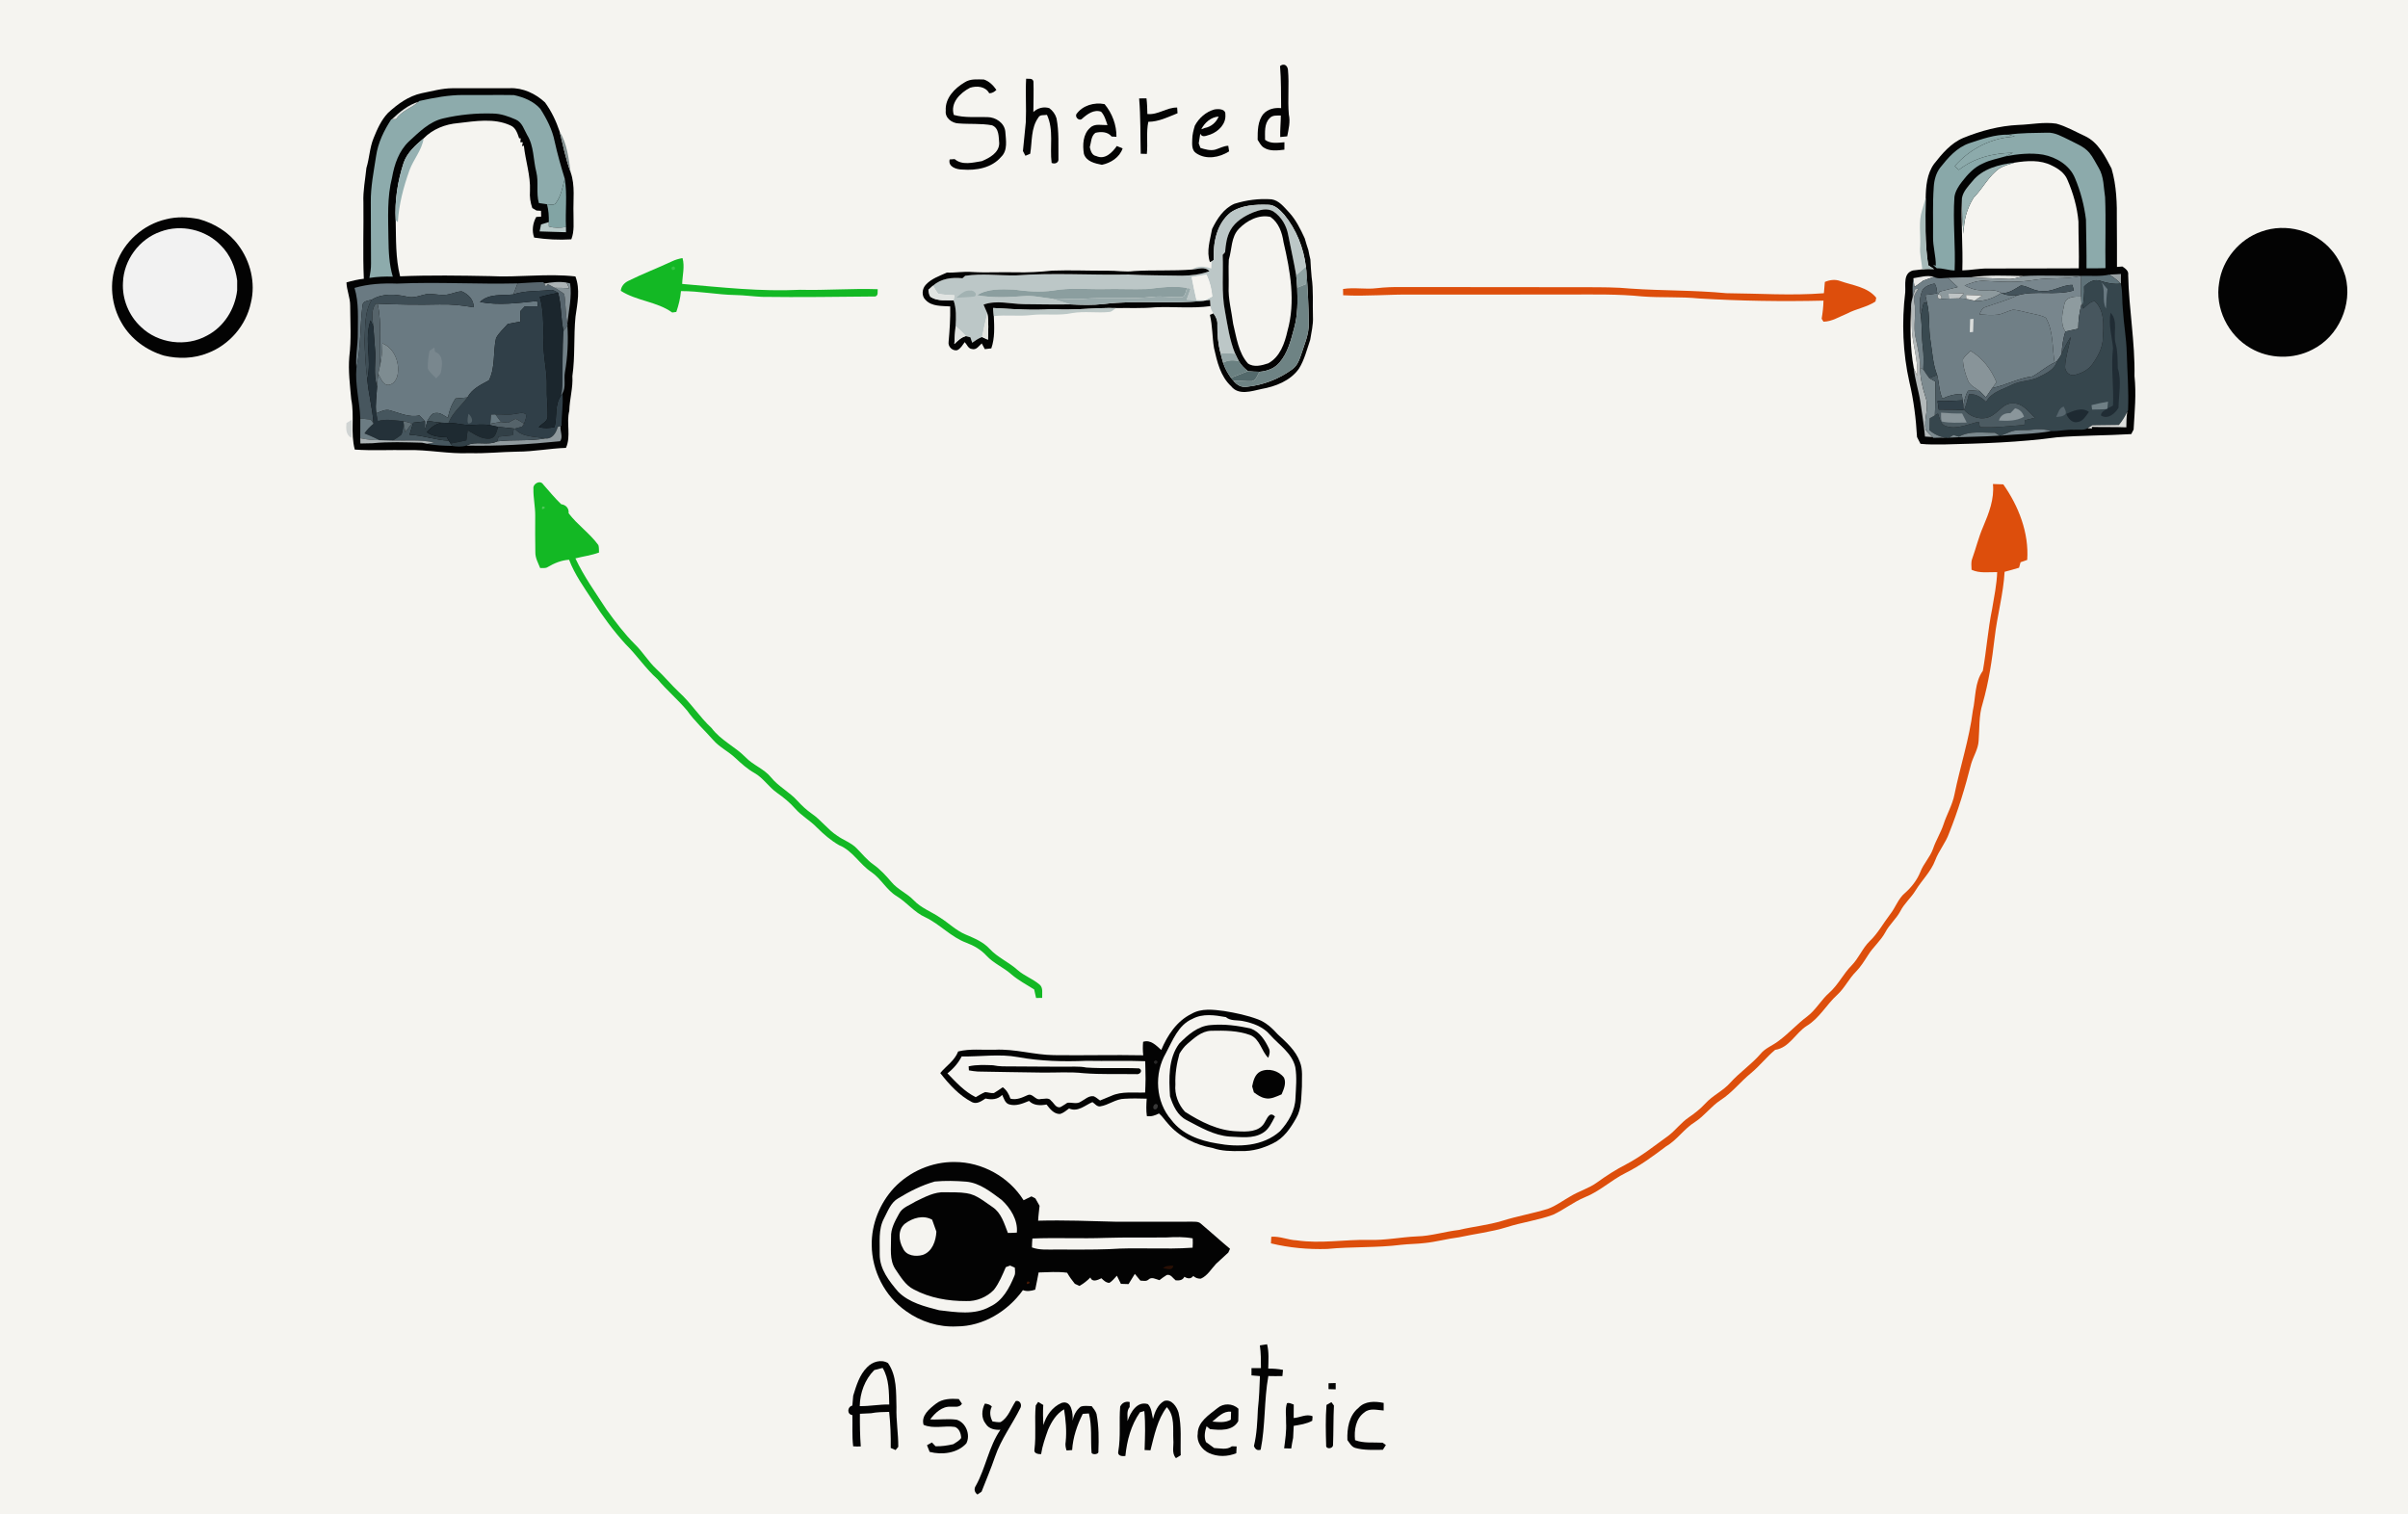 <?xml version="1.0" encoding="UTF-8" ?>
<!DOCTYPE svg PUBLIC "-//W3C//DTD SVG 1.1//EN" "http://www.w3.org/Graphics/SVG/1.1/DTD/svg11.dtd">
<svg width="1261pt" height="793pt" viewBox="0 0 1261 793" version="1.1" xmlns="http://www.w3.org/2000/svg">
<path fill="#f5f4f0" d=" M 0.00 0.00 L 1261.00 0.00 L 1261.00 793.00 L 0.00 793.00 L 0.00 0.00 Z" />
<path fill="#030303" d=" M 670.32 34.59 C 672.37 32.95 674.23 34.27 674.47 36.58 C 675.19 44.36 674.23 52.22 674.93 59.99 C 675.79 63.81 674.80 67.65 674.08 71.40 C 672.85 71.54 671.64 71.66 670.42 71.76 C 670.30 68.00 670.72 64.26 670.74 60.50 C 668.73 60.56 666.41 60.19 664.92 61.87 C 661.91 64.80 662.50 69.40 662.47 73.22 C 665.42 75.47 669.19 74.74 672.62 74.50 C 672.62 75.79 672.62 77.09 672.60 78.39 C 669.01 78.80 664.98 79.36 661.79 77.28 C 660.29 76.32 659.53 74.65 658.59 73.22 C 658.60 68.56 658.55 63.33 661.70 59.56 C 664.04 57.05 667.58 56.29 670.89 56.63 C 670.83 49.28 670.92 41.92 670.32 34.59 Z" />
<path fill="#030303" d=" M 537.36 41.23 C 538.77 41.38 540.77 40.79 541.19 42.69 C 541.35 48.01 541.19 53.34 541.14 58.67 C 543.35 56.57 546.55 55.70 549.49 56.64 C 551.27 57.94 552.66 59.85 553.27 61.98 C 554.64 68.93 554.17 76.03 554.27 83.06 C 554.57 85.21 552.46 86.13 550.71 85.32 C 549.63 76.98 551.96 68.04 548.26 60.15 C 546.71 60.46 544.59 59.87 543.74 61.58 C 539.79 67.11 540.56 74.17 539.49 80.52 C 538.87 80.78 537.61 81.31 536.98 81.58 C 536.65 80.96 536.01 79.72 535.68 79.10 C 536.12 74.07 536.75 69.06 537.18 64.02 C 537.53 56.43 536.92 48.82 537.36 41.23 Z" />
<path fill="#030303" d=" M 505.19 43.11 C 508.19 41.14 511.85 41.60 515.24 41.64 C 518.06 42.57 520.14 44.70 521.79 47.08 C 520.74 48.12 519.53 48.85 518.03 48.85 C 516.09 45.19 511.46 44.82 507.94 45.98 C 502.82 48.64 497.52 53.84 499.49 60.19 C 505.23 61.83 511.22 61.12 517.10 61.33 C 521.39 61.35 525.99 64.35 526.45 68.88 C 526.74 73.33 527.89 78.74 524.24 82.19 C 519.31 87.98 511.22 89.37 504.00 88.80 C 500.96 88.79 496.35 87.41 497.31 83.50 C 497.96 83.45 499.26 83.36 499.92 83.32 C 503.95 86.74 509.46 85.13 514.17 84.39 C 518.17 82.70 523.17 80.03 523.26 75.07 C 522.93 71.73 523.29 67.11 519.50 65.62 C 513.72 64.56 507.75 65.11 501.91 64.63 C 498.47 64.49 494.77 61.75 495.27 57.97 C 494.81 51.43 499.95 46.18 505.19 43.11 Z" />
<path fill="#030303" d=" M 220.82 48.82 C 226.16 47.78 231.48 46.22 236.97 46.21 C 246.98 46.15 256.98 46.22 266.99 46.19 C 273.80 45.89 280.52 49.06 285.42 53.65 C 288.76 58.23 291.25 63.48 293.05 68.85 C 294.85 76.03 296.24 83.34 298.85 90.30 C 301.30 97.26 300.06 104.76 300.32 111.98 C 300.26 116.45 300.88 121.08 299.18 125.34 C 292.69 125.75 286.15 125.40 279.73 124.43 C 278.43 120.89 278.97 116.86 280.82 113.62 C 281.46 113.58 282.76 113.49 283.40 113.45 C 283.37 112.44 283.34 111.43 283.32 110.42 C 282.72 110.38 281.53 110.30 280.94 110.26 C 280.39 109.94 279.30 109.29 278.75 108.97 C 277.75 106.07 277.29 103.04 277.53 99.98 C 277.89 91.93 275.16 84.20 274.33 76.27 L 273.36 76.56 C 273.47 76.06 273.68 75.04 273.79 74.53 L 272.48 74.46 C 272.53 73.97 272.64 72.98 272.69 72.48 L 271.86 72.42 C 270.98 69.85 270.08 66.81 267.31 65.69 C 258.72 61.71 248.89 63.45 239.85 64.48 C 233.15 65.04 226.59 67.61 221.85 72.47 C 217.63 76.02 213.28 79.86 211.39 85.21 C 208.22 94.89 206.63 105.13 207.21 115.32 C 207.43 125.17 207.09 135.09 209.52 144.72 C 225.21 144.04 240.92 144.32 256.62 144.61 C 271.51 145.41 286.47 143.08 301.32 144.78 C 303.95 151.51 302.34 158.94 301.37 165.86 C 300.36 176.20 301.23 186.65 299.74 196.96 C 300.13 203.11 298.26 209.03 298.12 215.15 C 296.46 221.51 299.14 228.49 296.38 234.56 C 287.86 234.84 279.45 236.54 270.92 236.54 C 262.61 236.65 254.33 237.59 246.01 237.32 C 234.96 237.85 224.04 235.40 212.98 235.72 C 203.92 235.57 194.84 236.09 185.79 235.45 C 183.47 226.82 185.71 217.81 183.93 209.11 C 183.29 201.70 182.27 194.25 182.92 186.81 C 184.04 177.92 183.42 168.94 183.37 160.01 C 183.39 155.87 181.56 152.02 181.43 147.91 C 184.42 147.06 187.44 146.32 190.53 145.99 C 189.94 132.70 190.48 119.38 190.31 106.08 C 190.04 99.98 191.28 94.00 191.88 87.96 C 193.47 82.86 193.57 77.39 195.61 72.41 C 197.50 67.70 199.62 62.90 203.15 59.17 C 208.18 54.51 213.98 50.28 220.82 48.82 Z" />
<path fill="#8dabac" d=" M 219.60 52.88 C 227.29 51.17 235.10 49.68 243.01 49.76 C 251.70 49.86 260.40 49.64 269.09 49.80 C 274.20 50.89 279.53 53.02 283.00 57.07 C 286.35 62.30 289.26 67.98 290.46 74.12 C 291.92 80.72 293.77 87.22 295.76 93.67 C 294.55 97.93 293.87 102.58 291.18 106.21 C 290.10 107.85 288.01 107.00 286.44 106.97 C 285.02 106.77 283.60 106.53 282.19 106.34 C 280.67 101.04 282.18 95.42 280.85 90.07 C 279.20 83.67 279.69 76.62 276.12 70.82 C 274.43 67.91 273.48 64.07 270.11 62.62 C 266.31 60.95 262.26 59.49 258.06 59.46 C 249.33 59.19 240.55 60.04 232.05 62.03 C 224.78 63.73 219.45 69.22 214.14 74.07 C 208.92 79.02 206.53 86.02 205.32 92.94 C 202.64 103.31 203.29 114.10 203.41 124.71 C 203.50 131.48 203.73 138.35 205.70 144.89 C 201.60 144.73 197.50 144.93 193.45 145.56 C 193.93 143.05 194.33 140.52 194.29 137.96 C 194.17 127.31 194.28 116.66 194.18 106.01 C 194.06 97.83 195.74 89.78 196.95 81.73 C 197.95 74.77 201.08 68.31 204.91 62.49 L 205.20 62.48 C 205.77 62.46 206.91 62.42 207.48 62.40 C 210.22 57.92 215.62 56.78 219.19 53.26 L 219.60 52.88 Z" />
<path fill="#030303" d=" M 596.53 51.54 C 597.80 51.51 599.09 51.51 600.38 51.52 C 600.71 54.23 600.80 56.97 600.84 59.70 C 606.40 60.33 611.00 56.18 616.44 56.33 C 616.50 57.32 616.57 58.32 616.64 59.31 C 611.70 61.27 606.78 63.78 601.34 63.79 C 600.17 69.33 601.15 75.02 600.57 80.61 C 599.50 80.59 598.43 80.56 597.38 80.52 C 597.12 70.86 597.36 61.18 596.53 51.54 Z" />
<path fill="#e1e4e2" d=" M 205.20 62.48 C 209.26 58.63 213.75 54.93 219.19 53.26 C 215.62 56.78 210.22 57.92 207.48 62.40 C 206.91 62.42 205.77 62.46 205.20 62.48 Z" />
<path fill="#030303" d=" M 563.63 59.84 C 566.88 55.20 573.02 53.45 578.44 54.53 C 582.39 59.26 584.75 65.49 584.65 71.65 C 583.80 71.60 582.95 71.56 582.12 71.50 C 580.12 68.94 576.49 68.85 573.61 69.58 C 571.29 71.33 571.45 74.54 570.69 77.09 C 571.14 79.02 571.81 81.40 574.12 81.74 C 578.61 83.84 582.52 79.85 584.84 76.47 C 585.61 76.78 587.13 77.40 587.89 77.72 C 586.29 82.42 581.72 85.35 577.03 86.31 C 573.40 85.60 568.91 84.62 567.62 80.60 C 566.85 75.94 567.08 70.21 570.92 66.88 C 573.32 64.52 576.96 65.63 579.97 65.52 C 579.10 63.09 578.44 60.43 576.62 58.51 C 572.89 57.16 569.40 59.75 566.75 62.10 C 565.34 63.68 562.89 61.56 563.63 59.84 Z" />
<path fill="#030303" d=" M 625.70 65.81 C 627.83 61.83 631.51 58.57 635.88 57.34 C 637.94 56.93 641.94 56.94 641.69 59.97 C 642.13 64.84 638.17 68.80 633.92 70.41 C 632.17 70.79 629.70 72.46 628.54 70.04 C 628.29 71.73 628.03 73.41 627.74 75.09 C 627.96 75.69 628.40 76.87 628.63 77.46 C 631.11 78.24 633.78 79.04 636.39 78.37 C 638.67 77.71 640.76 76.39 643.21 76.35 C 643.35 77.33 643.50 78.30 643.65 79.28 C 638.60 82.50 631.67 83.80 626.44 80.26 C 623.95 78.69 624.28 75.47 624.35 72.93 C 624.37 70.49 625.01 68.13 625.70 65.81 Z" />
<path fill="#f5f4f0" d=" M 629.08 67.69 C 630.87 64.22 634.15 61.30 638.19 61.04 C 636.88 64.15 634.20 66.43 630.86 67.04 C 630.42 67.20 629.52 67.52 629.08 67.69 Z" />
<path fill="#030303" d=" M 1056.95 65.43 C 1063.57 65.23 1070.20 63.76 1076.83 64.75 C 1082.12 66.19 1086.88 69.01 1091.84 71.27 C 1098.83 74.53 1102.34 81.79 1105.75 88.26 C 1108.39 97.21 1108.65 106.69 1108.53 115.97 C 1108.57 123.91 1108.65 131.86 1108.60 139.80 C 1109.31 139.74 1110.74 139.63 1111.45 139.57 C 1112.96 140.65 1114.80 141.81 1114.46 143.97 C 1114.82 161.68 1118.11 179.21 1117.77 196.96 C 1118.78 206.30 1117.84 215.64 1117.31 224.96 C 1117.00 225.56 1116.39 226.75 1116.08 227.34 C 1103.10 228.14 1090.06 227.98 1077.09 229.03 C 1057.52 231.69 1037.74 232.30 1018.01 232.77 C 1013.90 232.78 1009.79 232.89 1005.71 232.44 C 1005.09 231.25 1004.48 230.06 1003.89 228.88 C 1003.34 219.22 1002.14 209.57 999.90 200.16 C 996.42 184.74 995.83 168.72 997.72 153.05 C 997.99 148.99 996.55 143.09 1001.75 141.65 C 1003.38 141.48 1004.99 141.25 1006.65 141.06 C 1008.68 140.80 1010.72 140.83 1012.80 140.92 C 1011.78 140.26 1010.75 139.59 1009.76 138.94 C 1007.90 127.26 1008.31 115.45 1008.43 103.67 C 1008.53 97.54 1009.09 91.00 1012.79 85.86 C 1017.03 80.47 1021.64 74.93 1028.14 72.21 C 1037.30 68.50 1047.03 65.88 1056.95 65.43 Z" />
<path fill="#829090" d=" M 293.05 68.85 C 297.05 75.33 297.78 82.94 298.85 90.30 C 296.24 83.34 294.85 76.03 293.05 68.85 Z" />
<path fill="#8caaab" d=" M 1051.82 70.52 C 1058.49 69.56 1065.26 69.63 1071.98 69.49 C 1076.16 69.27 1079.82 71.55 1083.46 73.25 C 1087.15 75.20 1091.29 76.68 1094.08 79.93 C 1096.10 82.33 1097.40 85.24 1099.02 87.91 C 1101.82 92.54 1101.55 98.13 1102.38 103.30 C 1102.89 115.66 1102.33 128.05 1102.58 140.43 C 1099.26 140.54 1095.94 140.57 1092.64 140.52 C 1092.73 132.01 1092.46 123.50 1092.36 115.00 C 1091.45 107.53 1089.52 100.17 1086.59 93.24 C 1083.80 86.49 1076.85 82.36 1069.93 81.00 C 1063.33 79.91 1056.60 80.66 1050.09 81.90 C 1051.43 81.33 1052.73 80.67 1054.07 80.03 C 1044.04 80.13 1033.75 82.67 1025.78 88.99 C 1025.06 88.32 1024.35 87.65 1023.65 86.99 C 1031.56 77.92 1043.03 72.06 1055.11 71.55 C 1054.00 71.19 1052.91 70.85 1051.82 70.52 Z" />
<path fill="#89a8a9" d=" M 1031.17 75.04 C 1037.85 72.85 1044.70 70.35 1051.82 70.52 C 1052.91 70.85 1054.00 71.19 1055.11 71.55 C 1043.03 72.06 1031.56 77.92 1023.65 86.99 C 1024.35 87.65 1025.06 88.32 1025.78 88.99 C 1033.75 82.67 1044.04 80.13 1054.07 80.03 C 1052.73 80.67 1051.43 81.33 1050.09 81.90 C 1046.17 83.09 1042.09 83.77 1038.41 85.60 C 1033.84 87.54 1030.43 91.29 1027.45 95.13 C 1025.63 97.47 1023.96 100.08 1023.49 103.05 C 1022.57 115.90 1024.14 128.78 1023.58 141.64 C 1020.42 141.64 1017.44 140.37 1014.28 140.54 C 1013.59 139.95 1012.93 139.35 1012.30 138.74 L 1013.73 139.17 C 1013.81 134.05 1012.16 129.10 1012.29 123.98 C 1012.39 115.36 1012.02 106.72 1012.64 98.12 C 1012.83 94.51 1013.76 90.82 1015.94 87.89 C 1020.08 82.66 1024.66 77.30 1031.17 75.04 Z" />
<path fill="#96b1b2" d=" M 211.39 85.21 C 213.28 79.86 217.63 76.02 221.85 72.47 C 220.95 78.59 216.56 83.43 214.44 89.14 C 211.32 97.91 208.88 107.01 208.33 116.34 L 207.21 115.32 C 206.63 105.13 208.22 94.89 211.39 85.21 Z" />
<path fill="#f5f4f0" d=" M 1055.06 85.16 C 1061.45 84.17 1068.53 83.61 1074.49 86.70 C 1077.86 88.30 1081.21 90.59 1082.66 94.19 C 1085.67 101.11 1087.78 108.51 1088.42 116.03 C 1088.41 124.20 1088.81 132.36 1088.60 140.53 C 1072.74 140.66 1056.87 140.55 1041.01 140.62 C 1036.51 140.57 1032.09 141.49 1027.61 141.62 C 1028.01 129.03 1026.84 116.44 1027.40 103.84 C 1027.40 110.07 1027.48 116.32 1028.35 122.49 C 1028.17 115.82 1029.97 109.11 1033.56 103.50 C 1038.39 98.67 1041.36 92.16 1047.05 88.18 C 1049.51 86.71 1052.34 86.00 1055.06 85.16 Z" />
<path fill="#99b3b3" d=" M 1032.86 94.95 C 1038.15 88.30 1047.00 86.08 1055.06 85.16 C 1052.34 86.00 1049.51 86.71 1047.05 88.18 C 1041.36 92.16 1038.39 98.67 1033.56 103.50 C 1029.97 109.11 1028.17 115.82 1028.35 122.49 C 1027.48 116.32 1027.40 110.07 1027.40 103.84 C 1027.98 100.30 1030.63 97.59 1032.86 94.95 Z" />
<path fill="#82a4a4" d=" M 295.76 93.67 C 297.14 101.98 295.97 110.48 296.39 118.86 C 293.41 119.45 290.34 119.50 287.41 118.63 C 287.41 118.04 287.40 116.88 287.40 116.29 C 287.46 113.15 287.27 110.01 286.44 106.97 C 288.01 107.00 290.10 107.85 291.18 106.21 C 293.87 102.58 294.55 97.93 295.76 93.67 Z" />
<path fill="#050505" d=" M 646.43 106.72 C 652.70 104.78 659.34 103.88 665.90 104.39 C 669.80 104.99 672.36 108.38 674.91 111.08 C 678.60 115.05 681.01 119.94 683.25 124.82 C 683.83 126.91 684.48 128.97 685.17 131.03 C 685.48 132.66 685.80 134.29 686.22 135.90 C 686.39 138.97 686.55 142.05 686.86 145.12 C 687.89 152.01 687.31 159.02 687.56 165.96 C 687.77 170.06 686.72 174.05 686.10 178.07 C 684.34 183.15 683.09 188.51 680.20 193.11 C 675.66 199.50 667.93 202.42 660.48 203.75 C 655.36 204.86 648.59 207.22 644.72 202.28 C 639.10 197.09 637.36 189.45 635.75 182.29 C 634.75 176.53 635.01 170.60 633.58 164.91 C 634.05 164.71 634.99 164.32 635.47 164.12 C 636.72 165.81 637.66 167.77 637.51 169.94 C 637.42 175.00 637.86 180.07 639.17 184.98 C 639.57 186.66 640.01 188.34 640.52 190.00 C 641.45 192.82 642.87 195.46 644.62 197.86 C 645.04 198.40 645.49 198.92 645.95 199.44 C 647.65 201.60 650.17 203.06 652.99 202.55 C 661.44 201.68 669.70 198.53 676.55 193.52 C 678.85 191.93 680.15 189.38 680.99 186.79 C 682.83 180.96 685.59 175.23 685.38 168.97 C 685.25 159.91 684.84 150.83 684.11 141.80 C 684.05 141.27 683.92 140.22 683.86 139.69 C 682.67 129.80 678.84 120.18 672.51 112.46 C 670.27 110.00 667.63 107.19 664.04 107.25 C 657.38 107.03 650.14 107.42 644.45 111.28 C 637.05 117.22 635.21 127.23 635.61 136.24 C 635.32 136.39 634.74 136.71 634.45 136.87 L 633.62 137.30 C 631.60 131.56 633.75 125.63 634.74 119.93 C 637.31 114.60 640.81 109.18 646.43 106.72 Z" />
<path fill="#a6bab9" d=" M 1006.50 110.21 C 1007.15 108.03 1007.82 105.86 1008.43 103.67 C 1008.31 115.45 1007.90 127.26 1009.76 138.94 C 1010.75 139.59 1011.78 140.26 1012.80 140.92 C 1010.72 140.83 1008.68 140.80 1006.65 141.06 C 1006.33 137.00 1005.16 133.03 1005.54 128.94 C 1005.88 122.70 1004.57 116.27 1006.50 110.21 Z" />
<path fill="#bcc7c7" d=" M 644.45 111.28 C 650.14 107.42 657.38 107.03 664.04 107.25 C 667.63 107.19 670.27 110.00 672.51 112.46 C 678.84 120.18 682.67 129.80 683.86 139.69 C 682.15 141.16 680.46 142.64 678.77 144.13 C 677.57 137.04 675.94 130.04 674.58 122.98 C 673.72 118.20 671.06 113.64 667.03 110.87 C 663.71 108.68 659.56 109.96 656.18 111.26 C 651.56 113.18 646.95 115.97 644.41 120.42 C 642.37 123.94 641.87 128.06 641.55 132.05 C 641.24 132.41 640.60 133.13 640.28 133.49 C 640.71 143.31 639.55 153.27 641.49 162.99 C 642.84 170.49 643.91 178.14 646.82 185.24 C 644.27 185.05 641.72 184.96 639.17 184.98 C 637.86 180.07 637.42 175.00 637.51 169.94 C 637.66 167.77 636.72 165.81 635.47 164.12 C 634.66 162.99 633.96 161.74 633.89 160.32 C 633.78 159.26 633.71 158.18 633.65 157.12 C 632.54 157.25 631.44 157.38 630.35 157.52 L 630.84 157.32 C 632.19 156.70 633.50 155.98 634.83 155.30 C 634.49 151.33 633.51 147.46 631.83 143.85 C 629.22 144.24 626.62 144.66 624.03 145.09 C 624.79 149.17 625.69 153.22 626.59 157.27 C 624.85 157.18 623.13 157.07 621.41 156.97 C 622.13 155.04 622.84 153.12 623.48 151.16 C 623.05 151.07 622.19 150.90 621.76 150.82 C 614.84 149.54 607.85 150.57 600.96 151.36 C 593.29 151.64 585.62 151.20 577.95 151.41 C 569.22 151.57 560.40 150.61 551.74 152.12 C 544.80 153.15 537.77 152.60 530.87 151.65 C 524.40 151.45 517.34 151.04 511.63 154.61 C 519.66 156.07 527.89 155.72 536.00 155.10 C 540.90 154.65 545.72 155.89 550.56 156.41 C 553.93 157.26 557.19 158.46 560.53 159.42 C 552.35 159.54 544.17 159.39 536.00 159.30 C 529.02 159.17 521.84 157.08 515.04 159.54 C 515.69 161.07 516.38 162.59 517.03 164.13 C 516.00 168.23 515.13 172.37 514.28 176.51 C 512.38 177.18 510.74 178.34 509.12 179.51 C 508.88 178.79 508.40 177.37 508.16 176.66 C 507.36 176.44 506.56 176.23 505.77 176.03 C 504.15 174.13 502.30 172.45 500.42 170.82 C 500.68 166.29 500.89 161.62 499.35 157.28 C 499.47 156.63 499.69 155.32 499.81 154.66 C 496.96 154.47 494.07 154.49 491.29 153.79 C 490.20 152.53 489.42 151.04 488.57 149.62 C 492.81 145.87 498.56 145.14 504.00 145.73 C 504.36 145.41 505.07 144.77 505.42 144.45 C 514.26 143.11 523.12 144.36 531.99 144.23 C 551.61 142.77 571.31 144.17 590.96 143.76 C 600.30 144.28 609.65 144.18 619.00 144.38 C 623.86 144.36 628.75 143.69 633.34 142.05 C 630.91 139.34 627.31 141.00 624.28 141.16 C 627.19 138.94 631.09 139.50 634.33 140.60 C 634.36 139.35 634.40 138.11 634.45 136.87 C 634.74 136.71 635.32 136.39 635.61 136.24 C 635.21 127.23 637.05 117.22 644.45 111.28 Z" />
<path fill="#030303" d=" M 656.18 111.26 C 659.56 109.96 663.71 108.68 667.03 110.87 C 671.06 113.64 673.72 118.20 674.58 122.98 C 675.94 130.04 677.57 137.04 678.77 144.13 C 679.02 146.30 679.17 148.47 679.30 150.66 C 679.59 157.68 679.63 164.82 677.76 171.65 C 676.03 178.04 674.45 184.83 669.98 189.95 C 667.41 192.96 663.50 194.41 659.64 194.70 C 657.58 194.66 655.54 194.60 653.51 194.37 C 651.62 192.91 649.91 191.19 648.71 189.11 C 648.03 187.83 647.39 186.55 646.82 185.24 C 643.91 178.14 642.84 170.49 641.49 162.99 C 639.55 153.27 640.71 143.31 640.28 133.49 C 640.60 133.13 641.24 132.41 641.55 132.05 C 641.87 128.06 642.37 123.94 644.41 120.42 C 646.95 115.97 651.56 113.18 656.18 111.26 Z" />
<path fill="#f5f4f0" d=" M 648.77 119.83 C 652.93 115.53 659.18 112.22 665.28 113.60 C 669.60 116.59 671.42 121.80 672.14 126.79 C 675.70 141.97 678.55 158.05 674.20 173.37 C 672.75 179.82 670.31 186.93 664.14 190.28 C 660.80 191.40 656.58 192.55 653.47 190.32 C 648.44 184.58 647.53 176.69 645.76 169.56 C 644.96 163.03 643.09 156.60 643.42 149.96 C 643.52 145.28 643.24 140.60 643.50 135.93 C 645.18 130.55 644.59 124.17 648.77 119.83 Z" />
<path fill="#030303" d=" M 86.86 114.86 C 92.54 113.37 98.47 113.64 104.19 114.75 C 112.23 116.99 119.78 121.54 124.76 128.33 C 131.17 136.81 133.95 148.19 131.38 158.58 C 128.91 170.39 120.11 180.59 108.86 184.89 C 101.57 187.84 93.42 188.05 85.82 186.23 C 76.72 183.51 68.54 177.56 63.77 169.27 C 58.26 159.91 57.04 148.09 60.98 137.91 C 65.03 126.53 75.10 117.59 86.86 114.86 Z" />
<path fill="#b9cac9" d=" M 283.34 117.54 C 284.69 117.13 286.04 116.71 287.40 116.29 C 287.40 116.88 287.41 118.04 287.41 118.63 C 290.34 119.50 293.41 119.45 296.39 118.86 C 296.39 119.55 296.41 120.93 296.41 121.62 C 291.79 121.57 287.18 121.28 282.57 121.20 C 282.82 119.98 283.08 118.76 283.34 117.54 Z" />
<path fill="#f2f2f2" d=" M 84.13 121.29 C 94.83 117.30 107.65 120.21 115.56 128.45 C 120.55 133.34 123.31 140.05 124.20 146.90 C 124.21 148.62 124.21 150.35 124.19 152.07 C 123.06 161.86 117.31 171.11 108.48 175.72 C 97.48 181.88 82.77 179.92 73.74 171.14 C 67.44 165.28 63.89 156.58 64.40 147.98 C 64.77 136.17 72.97 125.14 84.13 121.29 Z" />
<path fill="#030303" d=" M 1184.26 121.27 C 1196.98 116.65 1212.23 120.68 1220.97 131.03 C 1224.45 134.99 1226.70 139.82 1228.26 144.82 C 1232.02 159.54 1224.70 176.19 1211.06 183.02 C 1201.04 188.32 1188.31 188.07 1178.54 182.32 C 1166.78 175.62 1159.78 161.40 1162.11 148.01 C 1163.82 135.91 1172.71 125.23 1184.26 121.27 Z" />
<path fill="#13b824" d=" M 351.87 136.88 C 353.62 136.04 355.49 135.49 357.41 135.16 C 358.68 139.61 357.37 144.18 357.23 148.70 C 377.78 150.46 398.40 152.80 419.04 151.77 C 432.57 152.12 446.10 150.99 459.63 151.46 C 459.45 152.81 460.09 154.74 458.35 155.27 C 438.57 155.44 418.79 155.75 399.01 155.47 C 394.34 155.24 389.70 154.59 385.03 154.51 C 375.52 154.34 366.12 152.42 356.60 152.45 C 356.29 156.18 355.38 159.83 354.17 163.36 C 353.63 163.44 352.57 163.60 352.04 163.68 C 343.99 157.88 333.39 157.65 325.09 152.31 C 325.28 149.93 326.95 148.10 329.04 147.11 C 336.50 143.38 344.32 140.44 351.87 136.88 Z" />
<path fill="#37c245" d=" M 351.61 140.15 C 352.77 139.20 353.42 139.43 353.56 140.85 C 352.39 141.80 351.74 141.56 351.61 140.15 Z" />
<path fill="#8ea1a1" d=" M 678.77 144.13 C 680.46 142.64 682.15 141.16 683.86 139.69 C 683.92 140.22 684.05 141.27 684.11 141.80 C 684.10 144.14 683.98 146.47 683.88 148.81 C 682.34 149.42 680.82 150.04 679.30 150.66 C 679.17 148.47 679.02 146.30 678.77 144.13 Z" />
<path fill="#030303" d=" M 593.94 141.96 C 604.04 141.32 614.19 141.98 624.28 141.16 C 627.31 141.00 630.91 139.34 633.34 142.05 C 628.75 143.69 623.86 144.36 619.00 144.38 C 609.65 144.18 600.30 144.28 590.96 143.76 C 571.31 144.17 551.61 142.77 531.99 144.23 C 523.12 144.36 514.26 143.11 505.42 144.45 C 505.07 144.77 504.36 145.41 504.00 145.73 C 498.56 145.14 492.81 145.87 488.57 149.62 C 487.76 150.34 486.97 151.07 486.18 151.81 C 486.56 153.25 486.38 155.19 488.02 155.89 C 491.48 157.74 495.57 157.15 499.35 157.28 C 500.89 161.62 500.68 166.29 500.42 170.82 C 500.19 173.92 499.90 177.02 499.77 180.13 C 501.55 178.48 503.32 176.65 505.77 176.03 C 506.56 176.23 507.36 176.44 508.16 176.66 C 508.40 177.37 508.88 178.79 509.12 179.51 C 510.74 178.34 512.38 177.18 514.28 176.51 C 515.30 176.96 516.32 177.43 517.35 177.90 C 517.48 173.32 517.86 168.67 517.03 164.13 C 516.38 162.59 515.69 161.07 515.04 159.54 C 521.84 157.08 529.02 159.17 536.00 159.30 C 544.17 159.39 552.35 159.54 560.53 159.42 C 566.36 159.71 572.22 159.88 578.03 159.22 C 595.40 157.07 612.96 159.42 630.35 157.52 C 631.44 157.38 632.54 157.25 633.65 157.12 C 633.71 158.18 633.78 159.26 633.89 160.32 C 624.27 161.65 614.62 160.51 604.97 160.94 C 598.14 161.57 591.27 161.23 584.42 161.34 C 573.26 161.06 562.13 162.69 550.98 161.91 C 540.69 162.70 530.40 161.87 520.13 161.30 C 520.23 162.71 520.34 164.12 520.44 165.54 C 520.68 171.19 521.03 177.02 519.12 182.45 C 517.98 182.59 516.84 182.73 515.72 182.85 C 515.31 182.10 514.51 180.61 514.11 179.86 C 512.62 181.17 511.29 183.45 508.97 182.78 C 507.02 182.62 506.38 180.40 505.19 179.18 C 504.03 180.72 503.06 182.61 501.21 183.43 C 498.75 183.89 496.36 181.52 496.75 179.07 C 497.31 172.89 497.73 166.68 497.59 160.48 C 493.24 160.16 488.06 160.60 484.78 157.17 C 482.41 155.07 482.80 151.07 484.96 148.97 C 487.88 145.85 492.09 144.49 495.88 142.75 C 500.25 142.93 504.59 142.08 508.97 142.45 C 516.63 142.91 524.30 142.39 531.97 142.62 C 538.33 142.76 544.69 142.42 551.01 141.74 C 560.67 141.38 570.35 141.85 580.02 141.77 C 584.66 141.69 589.30 142.58 593.94 141.96 Z" />
<path fill="#6e8384" d=" M 684.11 141.80 C 684.84 150.83 685.25 159.91 685.38 168.97 C 685.59 175.23 682.83 180.96 680.99 186.79 C 680.15 189.38 678.85 191.93 676.55 193.52 C 669.70 198.53 661.44 201.68 652.99 202.55 C 650.17 203.06 647.65 201.60 645.95 199.44 C 649.20 199.31 652.44 199.77 655.69 199.63 C 657.91 199.04 658.42 196.35 659.64 194.70 C 663.50 194.41 667.41 192.96 669.98 189.95 C 674.45 184.83 676.03 178.04 677.76 171.65 C 679.63 164.82 679.59 157.68 679.30 150.66 C 680.82 150.04 682.34 149.42 683.88 148.81 C 683.98 146.47 684.10 144.14 684.11 141.80 Z" />
<path fill="#98a0a2" d=" M 1104.66 143.82 C 1106.66 143.70 1108.67 143.59 1110.70 143.49 C 1110.67 145.29 1110.65 147.10 1110.70 148.91 L 1110.59 148.56 C 1108.85 146.70 1106.75 145.24 1104.66 143.82 Z" />
<path fill="#f5f4f0" d=" M 624.03 145.09 C 626.62 144.66 629.22 144.24 631.83 143.85 C 633.51 147.46 634.49 151.33 634.83 155.30 C 633.50 155.98 632.19 156.70 630.84 157.32 C 629.41 157.35 628.00 157.33 626.59 157.27 C 625.69 153.22 624.79 149.17 624.03 145.09 Z" />
<path fill="#e1e4e2" d=" M 1032.26 145.19 C 1041.28 143.91 1050.47 144.37 1059.55 144.57 C 1056.77 145.45 1053.92 146.31 1050.98 146.08 C 1044.74 145.79 1038.49 145.65 1032.26 145.19 Z" />
<path fill="#8d999d" d=" M 1059.55 144.57 C 1069.60 144.00 1079.74 144.60 1089.83 144.48 C 1081.88 146.43 1073.62 145.24 1065.59 146.56 C 1056.79 148.10 1047.83 147.60 1038.97 147.10 C 1035.40 146.89 1032.04 148.29 1028.78 149.53 C 1031.11 150.55 1033.45 151.73 1036.03 151.92 C 1040.06 152.32 1044.43 151.14 1048.08 153.43 C 1043.13 156.69 1036.76 158.90 1030.95 156.77 C 1031.71 156.94 1033.24 157.29 1034.01 157.47 C 1035.34 156.55 1036.70 155.63 1038.06 154.72 C 1035.21 154.61 1032.37 154.54 1029.53 154.46 C 1029.57 154.97 1029.65 155.97 1029.69 156.48 C 1028.46 156.35 1027.25 156.27 1026.04 156.24 C 1026.83 155.37 1027.62 154.51 1028.43 153.65 C 1025.74 153.71 1023.05 153.78 1020.37 153.85 C 1020.42 154.48 1020.51 155.74 1020.55 156.38 C 1019.22 156.43 1017.90 156.48 1016.59 156.53 C 1017.02 155.03 1016.45 154.27 1014.89 154.25 C 1015.11 153.87 1015.53 153.09 1015.75 152.71 C 1018.88 151.87 1022.07 151.21 1025.20 150.32 C 1023.48 148.71 1021.75 147.10 1020.03 145.51 C 1024.10 145.40 1028.18 145.18 1032.26 145.19 C 1038.49 145.65 1044.74 145.79 1050.98 146.08 C 1053.92 146.31 1056.77 145.45 1059.55 144.57 Z" />
<path fill="#5e7178" d=" M 1089.83 144.48 C 1094.77 144.30 1099.78 144.93 1104.66 143.82 C 1106.75 145.24 1108.85 146.70 1110.59 148.56 C 1106.94 148.95 1103.35 148.27 1099.91 147.09 C 1096.69 145.91 1093.62 147.87 1091.40 150.03 C 1091.61 153.66 1091.19 157.29 1090.63 160.87 L 1090.06 159.20 C 1089.95 157.90 1089.87 156.61 1089.81 155.31 C 1089.59 151.70 1089.65 148.09 1089.83 144.48 Z" />
<path fill="#eaeae8" d=" M 1001.98 145.70 C 1005.51 145.18 1009.14 143.96 1012.71 145.00 C 1010.86 145.66 1009.02 146.30 1007.18 146.94 C 1005.65 148.10 1004.10 149.22 1002.52 150.28 C 1002.33 148.80 1002.16 147.32 1001.99 145.84 L 1001.98 145.70 Z" />
<path fill="#707f86" d=" M 1012.71 145.00 C 1014.95 146.30 1017.59 145.55 1020.03 145.51 C 1021.75 147.10 1023.48 148.71 1025.20 150.32 C 1022.07 151.21 1018.88 151.87 1015.75 152.71 C 1015.53 153.09 1015.11 153.87 1014.89 154.25 C 1014.26 155.80 1014.83 156.56 1016.59 156.53 C 1017.90 156.48 1019.22 156.43 1020.55 156.38 C 1022.36 156.31 1024.20 156.24 1026.04 156.24 C 1027.25 156.27 1028.46 156.35 1029.69 156.48 C 1030.01 156.55 1030.63 156.69 1030.95 156.77 C 1036.76 158.90 1043.13 156.69 1048.08 153.43 C 1050.63 154.84 1053.61 154.77 1056.45 154.68 C 1051.06 157.34 1045.24 158.81 1039.63 160.86 C 1037.84 161.35 1037.33 163.24 1036.56 164.68 C 1039.70 164.87 1042.87 165.18 1046.03 164.83 C 1048.85 164.46 1051.31 162.89 1054.07 162.23 C 1057.41 162.37 1060.59 163.58 1063.87 164.18 C 1066.40 164.82 1069.14 165.08 1071.40 166.51 C 1075.41 173.61 1074.66 182.08 1075.91 189.88 C 1071.73 191.79 1068.29 194.95 1064.33 197.14 C 1056.98 198.05 1050.43 201.71 1043.24 203.26 C 1043.97 202.22 1044.73 201.19 1045.49 200.15 C 1042.75 193.45 1038.25 187.50 1031.95 183.78 C 1030.53 185.15 1028.95 186.41 1027.92 188.12 C 1027.98 192.01 1029.16 195.81 1030.62 199.40 C 1031.70 202.05 1034.56 203.15 1036.69 204.82 C 1034.66 204.64 1032.63 204.40 1030.62 204.65 C 1029.16 207.05 1028.63 209.88 1028.07 212.59 C 1027.99 211.86 1027.82 210.39 1027.74 209.66 C 1027.59 208.56 1027.45 207.47 1027.31 206.37 C 1023.77 206.33 1020.35 207.20 1017.21 208.81 C 1015.40 204.89 1015.46 200.54 1014.43 196.43 C 1012.16 190.71 1011.92 184.53 1010.95 178.53 C 1009.82 171.94 1010.72 165.15 1009.13 158.62 C 1008.83 157.24 1008.53 155.87 1008.24 154.50 C 1010.31 154.22 1012.39 153.94 1014.49 153.67 C 1014.20 151.90 1014.24 149.97 1013.04 148.51 C 1010.74 148.99 1008.28 149.82 1006.82 151.77 C 1004.93 156.03 1005.11 160.85 1005.87 165.35 C 1006.60 170.87 1006.24 176.47 1006.96 182.00 C 1007.45 185.81 1007.32 189.66 1007.19 193.49 L 1005.52 192.54 C 1005.49 187.27 1004.26 182.14 1003.19 177.02 C 1001.67 170.74 1003.69 164.31 1002.44 158.00 C 1001.71 155.42 1003.18 153.24 1004.61 151.25 C 1004.02 151.30 1003.45 151.36 1002.90 151.42 C 1002.46 152.79 1002.01 154.15 1001.61 155.53 C 1001.57 152.30 1001.41 149.04 1001.99 145.84 C 1002.16 147.32 1002.33 148.80 1002.52 150.28 C 1004.10 149.22 1005.65 148.10 1007.18 146.94 C 1009.02 146.30 1010.86 145.66 1012.71 145.00 Z" />
<path fill="#78868d" d=" M 1065.59 146.56 C 1073.62 145.24 1081.88 146.43 1089.83 144.48 C 1089.65 148.09 1089.59 151.70 1089.81 155.31 C 1086.62 155.29 1081.98 155.24 1081.08 159.14 C 1080.06 163.86 1078.66 169.28 1081.57 173.62 C 1080.41 177.41 1079.80 181.35 1079.62 185.31 C 1078.98 186.67 1078.11 187.89 1077.22 189.08 L 1075.91 189.88 C 1074.66 182.08 1075.41 173.61 1071.40 166.51 C 1069.14 165.08 1066.40 164.82 1063.87 164.18 C 1060.59 163.58 1057.41 162.37 1054.07 162.23 C 1051.31 162.89 1048.85 164.46 1046.03 164.83 C 1042.87 165.18 1039.70 164.87 1036.56 164.68 C 1037.33 163.24 1037.84 161.35 1039.63 160.86 C 1045.24 158.81 1051.06 157.34 1056.45 154.68 C 1066.10 151.89 1076.35 155.02 1086.00 152.12 C 1085.81 151.40 1085.42 149.94 1085.23 149.21 C 1079.58 149.17 1074.72 153.18 1069.00 152.41 C 1065.15 152.55 1061.95 149.74 1058.28 149.52 C 1055.05 151.28 1052.02 153.87 1048.08 153.43 C 1044.43 151.14 1040.06 152.32 1036.03 151.92 C 1033.45 151.73 1031.11 150.55 1028.78 149.53 C 1032.04 148.29 1035.40 146.89 1038.97 147.10 C 1047.83 147.60 1056.79 148.10 1065.59 146.56 Z" />
<path fill="#dd4e0c" d=" M 955.62 147.66 C 958.18 146.58 961.03 146.18 963.70 147.20 C 970.17 149.50 977.94 150.23 982.53 155.93 C 982.44 156.42 982.24 157.41 982.14 157.90 C 977.58 160.92 972.01 161.68 967.23 164.25 C 963.21 165.85 959.35 168.43 954.91 168.47 C 954.67 168.09 954.19 167.31 953.95 166.93 C 954.47 163.79 954.86 160.63 954.90 157.45 C 933.21 157.97 911.50 157.62 889.87 156.32 C 879.94 155.31 869.94 156.01 860.00 155.24 C 847.37 153.97 834.66 154.23 821.99 154.25 C 794.66 154.28 767.32 154.24 739.99 154.29 C 727.78 154.06 715.59 155.30 703.37 154.63 C 703.34 153.54 703.32 152.45 703.31 151.36 C 709.18 150.37 715.11 151.68 721.00 150.92 C 725.30 150.42 729.63 150.29 733.96 150.33 C 766.28 150.43 798.61 150.32 830.93 150.42 C 838.62 150.45 846.32 150.40 853.99 151.15 C 870.65 152.30 887.39 151.95 904.02 153.55 C 921.05 153.68 938.09 154.90 955.12 153.57 C 955.26 151.60 955.42 149.63 955.62 147.66 Z" />
<path fill="#36464d" d=" M 1091.40 150.03 C 1093.62 147.87 1096.69 145.91 1099.91 147.09 C 1103.35 148.27 1106.94 148.95 1110.59 148.56 L 1110.70 148.91 C 1111.60 153.30 1111.20 157.84 1111.71 162.29 C 1112.14 169.76 1113.52 177.14 1113.71 184.63 C 1113.97 194.69 1114.85 204.74 1114.40 214.81 L 1114.00 215.61 C 1112.84 218.11 1111.36 220.45 1109.61 222.57 C 1104.98 222.60 1100.35 222.69 1095.73 222.75 C 1095.10 223.13 1093.83 223.90 1093.20 224.28 C 1091.02 225.53 1088.35 224.89 1085.97 225.09 C 1081.97 224.88 1078.02 225.90 1074.05 225.77 C 1070.78 224.73 1067.36 224.55 1064.00 225.08 C 1060.12 225.63 1055.99 224.67 1052.33 226.33 C 1050.78 226.95 1049.27 227.63 1047.73 228.20 L 1047.19 228.16 C 1046.31 227.66 1045.44 227.15 1044.60 226.63 C 1038.31 226.78 1031.60 225.46 1025.84 228.72 C 1024.87 228.40 1023.92 228.09 1022.98 227.78 C 1022.20 228.26 1021.43 228.74 1020.67 229.22 L 1020.30 229.46 L 1019.44 229.30 C 1016.03 228.94 1012.92 227.50 1010.34 225.28 C 1010.39 223.22 1010.44 221.17 1010.50 219.11 C 1011.19 218.72 1012.55 217.93 1013.24 217.54 C 1013.77 217.22 1014.31 216.91 1014.87 216.59 C 1015.77 218.98 1016.07 222.30 1018.96 223.15 C 1024.76 225.20 1030.57 222.01 1036.22 220.90 C 1036.41 221.83 1036.62 222.77 1036.83 223.71 C 1044.63 224.13 1052.38 223.13 1060.14 222.55 C 1060.21 221.73 1060.29 220.91 1060.38 220.09 C 1062.12 219.66 1063.87 219.24 1065.63 218.81 C 1062.33 215.59 1059.11 211.02 1053.96 211.26 C 1049.73 211.02 1047.21 214.98 1044.03 217.06 C 1039.37 220.75 1032.17 219.03 1028.58 214.65 C 1029.67 212.01 1030.38 209.24 1031.07 206.47 C 1034.67 206.12 1037.62 208.06 1040.08 210.46 C 1042.80 205.27 1048.79 204.00 1053.60 201.52 C 1057.95 199.26 1063.14 199.72 1067.52 197.53 C 1071.37 195.57 1075.96 193.66 1077.22 189.08 C 1078.11 187.89 1078.98 186.67 1079.62 185.31 C 1081.03 182.26 1082.52 179.24 1084.38 176.43 C 1083.52 181.63 1081.63 186.68 1081.43 191.98 C 1081.25 194.51 1083.79 197.15 1086.40 196.36 C 1089.94 195.54 1093.51 193.83 1095.67 190.80 C 1098.57 186.74 1101.15 182.11 1101.23 176.98 C 1101.56 170.45 1102.26 162.56 1096.92 157.69 C 1094.38 158.02 1092.70 160.12 1090.86 161.65 C 1090.80 161.45 1090.69 161.07 1090.63 160.87 C 1091.19 157.29 1091.61 153.66 1091.40 150.03 Z" />
<path fill="#6a7a82" d=" M 207.96 148.53 C 228.99 147.61 250.03 148.91 271.06 148.42 C 270.33 150.34 269.59 152.27 268.85 154.19 C 262.87 154.89 256.13 153.58 251.33 158.17 C 261.22 160.06 271.41 158.68 281.33 157.64 C 281.44 158.56 281.55 159.49 281.67 160.42 C 279.39 160.43 277.11 160.44 274.84 160.46 C 274.07 161.27 273.31 162.08 272.55 162.89 C 272.53 164.74 272.52 166.58 272.52 168.43 C 270.31 168.83 268.11 169.23 265.91 169.64 C 263.86 172.12 261.22 174.23 259.76 177.13 C 258.12 184.44 259.53 192.32 256.04 199.22 C 251.80 201.51 247.10 203.66 244.78 208.16 C 242.71 208.35 240.64 208.53 238.58 208.70 C 236.48 211.73 235.20 215.21 234.55 218.82 C 232.56 217.73 230.60 216.00 228.17 216.30 C 225.83 216.27 224.90 218.80 223.79 220.43 C 223.33 221.97 222.93 223.53 222.53 225.09 C 222.54 223.62 222.55 222.15 222.57 220.68 C 221.59 219.64 220.62 218.61 219.64 217.58 C 214.34 218.76 209.43 216.36 204.46 214.98 C 201.86 214.08 199.40 215.56 197.03 216.45 C 196.40 211.76 197.28 207.09 197.46 202.41 C 197.60 200.20 197.77 197.98 198.05 195.78 C 199.45 197.93 200.34 201.77 203.54 201.60 C 206.61 201.24 208.25 197.83 208.37 195.04 C 209.08 189.10 206.05 182.08 200.25 179.84 C 200.12 183.65 199.97 187.49 199.06 191.20 C 198.51 180.48 200.12 169.65 197.73 159.05 C 208.47 159.53 219.24 159.70 229.99 159.44 C 236.05 159.26 242.10 159.89 248.06 160.94 C 248.12 157.02 245.29 154.10 241.89 152.62 C 239.69 152.57 237.64 153.56 235.52 154.01 C 231.72 155.10 227.81 153.83 223.96 153.95 C 220.33 154.53 216.80 156.41 213.06 155.36 C 207.00 154.03 200.29 153.55 194.76 156.89 C 192.99 157.56 189.99 157.45 189.84 159.97 C 188.48 170.85 189.05 181.97 186.65 192.74 C 186.07 186.79 187.39 180.90 187.39 174.96 C 187.37 166.88 188.02 158.63 185.65 150.78 C 192.90 148.66 200.45 148.26 207.96 148.53 Z" />
<path fill="#57656d" d=" M 271.06 148.42 C 275.56 148.19 280.05 147.77 284.55 147.75 L 285.00 148.48 C 285.22 148.88 285.68 149.69 285.91 150.10 C 286.14 149.77 286.61 149.11 286.85 148.79 C 288.10 149.43 289.37 150.06 290.61 150.75 C 292.25 151.76 293.86 152.85 295.47 153.92 C 296.37 159.06 296.04 164.34 297.11 169.46 L 297.27 170.30 L 297.14 170.49 C 296.44 171.44 295.76 172.40 295.10 173.37 C 293.64 166.76 294.03 159.89 292.28 153.34 C 290.97 152.62 289.62 151.63 288.03 151.90 C 281.63 152.64 275.03 152.06 268.85 154.19 C 269.59 152.27 270.33 150.34 271.06 148.42 Z" />
<path fill="#acb3b5" d=" M 285.00 148.48 C 288.86 147.84 292.81 147.33 296.71 147.99 C 297.17 148.97 297.62 149.97 298.07 150.96 C 295.58 150.82 293.09 150.74 290.61 150.75 C 289.37 150.06 288.10 149.43 286.85 148.79 C 286.61 149.11 286.14 149.77 285.91 150.10 C 285.68 149.69 285.22 148.88 285.00 148.48 Z" />
<path fill="#859196" d=" M 296.71 147.99 C 297.17 148.10 298.09 148.32 298.56 148.43 C 299.60 155.50 297.80 162.46 297.11 169.46 C 296.04 164.34 296.37 159.06 295.47 153.92 C 293.86 152.85 292.25 151.76 290.61 150.75 C 293.09 150.74 295.58 150.82 298.07 150.96 C 297.62 149.97 297.17 148.97 296.71 147.99 Z" />
<path fill="#6a7a82" d=" M 1100.51 147.86 C 1101.51 149.08 1102.56 150.26 1103.64 151.44 C 1103.11 154.81 1102.96 158.21 1102.83 161.61 C 1100.55 157.26 1102.83 152.09 1100.51 147.86 Z" />
<path fill="#4f5d65" d=" M 1006.82 151.77 C 1008.28 149.82 1010.74 148.99 1013.04 148.51 C 1014.24 149.97 1014.20 151.90 1014.49 153.67 C 1012.39 153.94 1010.31 154.22 1008.24 154.50 C 1008.53 155.87 1008.83 157.24 1009.13 158.62 C 1008.69 158.63 1007.80 158.65 1007.36 158.67 C 1006.83 160.89 1006.29 163.11 1005.87 165.35 C 1005.11 160.85 1004.93 156.03 1006.82 151.77 Z" />
<path fill="#44535b" d=" M 1048.08 153.43 C 1052.02 153.87 1055.05 151.28 1058.28 149.52 C 1061.95 149.74 1065.15 152.55 1069.00 152.41 C 1074.72 153.18 1079.58 149.17 1085.23 149.21 C 1085.42 149.94 1085.81 151.40 1086.00 152.12 C 1076.35 155.02 1066.10 151.89 1056.45 154.68 C 1053.61 154.77 1050.63 154.84 1048.08 153.43 Z" />
<path fill="#e1e4e2" d=" M 486.18 151.81 C 486.97 151.07 487.76 150.34 488.57 149.62 C 489.42 151.04 490.20 152.53 491.29 153.79 C 494.07 154.49 496.96 154.47 499.81 154.66 C 499.69 155.32 499.47 156.63 499.35 157.28 C 495.57 157.15 491.48 157.74 488.02 155.89 C 486.38 155.19 486.56 153.25 486.18 151.81 Z" />
<path fill="#8b9e9f" d=" M 600.96 151.36 C 607.85 150.57 614.84 149.54 621.76 150.82 C 620.77 152.39 621.02 155.55 618.62 155.62 C 613.61 155.92 608.60 154.87 603.59 155.52 C 591.30 156.80 578.93 155.58 566.63 156.56 C 561.27 156.87 555.92 156.22 550.56 156.41 C 545.72 155.89 540.90 154.65 536.00 155.10 C 527.89 155.72 519.66 156.07 511.63 154.61 C 517.34 151.04 524.40 151.45 530.87 151.65 C 537.77 152.60 544.80 153.15 551.74 152.12 C 560.40 150.61 569.22 151.57 577.95 151.41 C 585.62 151.20 593.29 151.64 600.96 151.36 Z" />
<path fill="#99aaab" d=" M 621.76 150.82 C 622.19 150.90 623.05 151.07 623.48 151.16 C 622.84 153.12 622.13 155.04 621.41 156.97 C 623.13 157.07 624.85 157.18 626.59 157.27 C 628.00 157.33 629.41 157.35 630.84 157.32 L 630.35 157.52 C 612.96 159.42 595.40 157.07 578.03 159.22 C 572.22 159.88 566.36 159.71 560.53 159.42 C 557.19 158.46 553.93 157.26 550.56 156.41 C 555.92 156.22 561.27 156.87 566.63 156.56 C 578.93 155.58 591.30 156.80 603.59 155.52 C 608.60 154.87 613.61 155.92 618.62 155.62 C 621.02 155.55 620.77 152.39 621.76 150.82 Z" />
<path fill="#b3b9ba" d=" M 1001.61 155.53 C 1002.01 154.15 1002.46 152.79 1002.90 151.42 C 1003.45 151.36 1004.02 151.30 1004.61 151.25 C 1003.18 153.24 1001.71 155.42 1002.44 158.00 C 1003.69 164.31 1001.67 170.74 1003.19 177.02 C 1004.26 182.14 1005.49 187.27 1005.52 192.54 C 1005.45 197.89 1006.80 203.09 1008.40 208.15 C 1010.40 213.71 1007.25 219.49 1008.45 225.13 C 1009.43 226.55 1010.73 227.71 1011.99 228.89 C 1010.66 228.84 1009.35 228.76 1008.06 228.64 C 1007.53 222.58 1006.50 216.59 1005.65 210.57 C 1004.78 204.57 1002.74 198.80 1002.19 192.75 C 1002.75 194.12 1003.38 195.45 1004.04 196.78 C 1004.46 189.06 1001.99 181.62 1001.26 174.01 C 1001.02 169.53 1001.19 165.04 1000.76 160.56 C 1000.73 158.85 1001.19 157.18 1001.61 155.53 Z" />
<path fill="#303f48" d=" M 268.85 154.19 C 275.03 152.06 281.63 152.64 288.03 151.90 C 289.62 151.63 290.97 152.62 292.28 153.34 C 289.05 153.95 285.84 154.63 282.68 155.53 C 284.72 162.41 284.44 169.72 284.73 176.82 C 284.01 185.62 286.75 194.20 286.37 202.98 C 286.21 207.94 286.93 212.89 286.80 217.85 C 286.98 220.73 283.79 221.86 282.13 223.63 C 284.85 224.42 287.67 224.30 290.41 223.66 C 291.86 218.20 290.28 211.90 293.83 207.13 L 294.55 205.99 C 295.06 211.68 294.00 217.35 294.07 223.05 L 293.55 223.19 C 293.18 223.30 292.44 223.50 292.08 223.60 C 291.15 226.78 289.29 230.06 285.47 229.64 C 280.04 228.44 273.50 229.20 269.58 224.48 C 270.85 224.17 272.12 223.82 273.37 223.43 C 273.64 223.04 274.17 222.28 274.43 221.90 C 275.00 220.31 275.87 218.62 275.33 216.89 C 273.62 215.74 271.58 216.59 269.72 216.77 C 266.32 217.47 262.85 216.87 259.41 217.04 C 258.84 217.07 257.71 217.12 257.15 217.14 C 257.00 218.74 256.85 220.34 256.75 221.94 L 256.73 222.66 C 253.89 222.23 251.00 222.34 248.15 222.51 C 243.68 223.06 239.34 221.41 234.87 221.51 C 236.93 216.18 241.46 212.61 244.78 208.16 C 247.10 203.66 251.80 201.51 256.04 199.22 C 259.53 192.32 258.12 184.44 259.76 177.13 C 261.22 174.23 263.86 172.12 265.91 169.64 C 268.11 169.23 270.31 168.83 272.52 168.43 C 272.52 166.58 272.53 164.74 272.55 162.89 C 273.31 162.08 274.07 161.27 274.84 160.46 C 277.11 160.44 279.39 160.43 281.67 160.42 C 281.55 159.49 281.44 158.56 281.33 157.64 C 271.41 158.68 261.22 160.06 251.33 158.17 C 256.13 153.58 262.87 154.89 268.85 154.19 Z" />
<path fill="#a2b2b2" d=" M 500.81 155.95 C 502.86 154.19 505.02 151.92 507.99 152.20 C 509.57 151.81 512.24 153.84 510.42 155.25 C 507.24 155.72 504.00 155.68 500.81 155.95 Z" />
<path fill="#3e4d55" d=" M 235.52 154.01 C 237.64 153.56 239.69 152.57 241.89 152.62 C 245.29 154.10 248.12 157.02 248.06 160.94 C 242.10 159.89 236.05 159.26 229.99 159.44 C 219.24 159.70 208.47 159.53 197.73 159.05 L 196.67 159.05 C 194.21 162.68 195.01 167.04 195.53 171.09 C 195.08 169.97 194.57 168.88 194.07 167.80 C 190.59 177.82 194.88 188.38 192.33 198.53 C 191.48 192.05 191.18 185.50 190.87 178.97 C 191.42 171.53 190.62 163.52 194.76 156.89 C 200.29 153.55 207.00 154.03 213.06 155.36 C 216.80 156.41 220.33 154.53 223.96 153.95 C 227.81 153.83 231.72 155.10 235.52 154.01 Z" />
<path fill="#1b262d" d=" M 282.68 155.53 C 285.84 154.63 289.05 153.95 292.28 153.34 C 294.03 159.89 293.64 166.76 295.10 173.37 C 294.60 182.90 294.50 192.45 294.50 202.00 C 294.46 203.72 294.20 205.44 293.83 207.13 C 290.28 211.90 291.86 218.20 290.41 223.66 C 287.67 224.30 284.85 224.42 282.13 223.63 C 283.79 221.86 286.98 220.73 286.80 217.85 C 286.93 212.89 286.21 207.94 286.37 202.98 C 286.75 194.20 284.01 185.62 284.73 176.82 C 284.44 169.72 284.72 162.41 282.68 155.53 Z" />
<path fill="#c2c7c7" d=" M 1014.89 154.25 C 1016.45 154.27 1017.02 155.03 1016.59 156.53 C 1014.83 156.56 1014.26 155.80 1014.89 154.25 Z" />
<path fill="#bec3c4" d=" M 1020.37 153.85 C 1023.05 153.78 1025.74 153.71 1028.43 153.65 C 1027.62 154.51 1026.83 155.37 1026.04 156.24 C 1024.20 156.24 1022.36 156.31 1020.55 156.38 C 1020.51 155.74 1020.42 154.48 1020.37 153.85 Z" />
<path fill="#dddfdd" d=" M 1029.53 154.46 C 1032.37 154.54 1035.21 154.61 1038.06 154.72 C 1036.70 155.63 1035.34 156.55 1034.01 157.47 C 1033.24 157.29 1031.71 156.94 1030.95 156.77 C 1030.63 156.69 1030.01 156.55 1029.69 156.48 C 1029.65 155.97 1029.57 154.97 1029.53 154.46 Z" />
<path fill="#8e9b9f" d=" M 1081.08 159.14 C 1081.98 155.24 1086.62 155.29 1089.81 155.31 C 1089.87 156.61 1089.95 157.90 1090.06 159.20 C 1088.90 163.43 1088.34 167.78 1088.31 172.15 C 1086.04 172.61 1083.80 173.10 1081.57 173.62 C 1078.66 169.28 1080.06 163.86 1081.08 159.14 Z" />
<path fill="#47565e" d=" M 189.84 159.97 C 189.99 157.45 192.99 157.56 194.76 156.89 C 190.62 163.52 191.42 171.53 190.87 178.97 C 191.18 185.50 191.48 192.05 192.33 198.53 C 192.99 206.37 195.09 214.01 195.62 221.87 C 195.26 221.34 194.54 220.28 194.18 219.75 C 192.34 219.55 190.51 219.36 188.68 219.16 C 188.38 210.33 185.88 201.60 186.65 192.74 C 189.05 181.97 188.48 170.85 189.84 159.97 Z" />
<path fill="#394950" d=" M 1007.36 158.67 C 1007.80 158.65 1008.69 158.63 1009.13 158.62 C 1010.72 165.15 1009.82 171.94 1010.95 178.53 C 1011.92 184.53 1012.16 190.71 1014.43 196.43 C 1013.03 196.95 1011.64 197.48 1010.27 197.99 C 1009.15 196.55 1008.17 195.02 1007.19 193.49 C 1007.32 189.66 1007.45 185.81 1006.96 182.00 C 1006.24 176.47 1006.60 170.87 1005.87 165.35 C 1006.29 163.11 1006.83 160.89 1007.36 158.67 Z" />
<path fill="#47565e" d=" M 1090.86 161.65 C 1092.70 160.12 1094.38 158.02 1096.92 157.69 C 1102.26 162.56 1101.56 170.45 1101.23 176.98 C 1101.15 182.11 1098.57 186.74 1095.67 190.80 C 1093.51 193.83 1089.94 195.54 1086.40 196.36 C 1083.79 197.15 1081.25 194.51 1081.43 191.98 C 1081.63 186.68 1083.52 181.63 1084.38 176.43 C 1082.52 179.24 1081.03 182.26 1079.62 185.31 C 1079.80 181.35 1080.41 177.41 1081.57 173.62 C 1083.80 173.10 1086.04 172.61 1088.31 172.15 C 1088.34 167.78 1088.90 163.43 1090.06 159.20 L 1090.63 160.87 C 1090.69 161.07 1090.80 161.45 1090.86 161.65 Z" />
<path fill="#56646b" d=" M 195.53 171.09 C 195.01 167.04 194.21 162.68 196.67 159.05 L 197.73 159.05 C 200.12 169.65 198.51 180.48 199.06 191.20 C 198.74 192.73 198.35 194.25 198.05 195.78 C 197.77 197.98 197.60 200.20 197.46 202.41 C 195.31 195.94 197.02 189.11 196.35 182.46 C 195.98 178.68 195.85 174.88 195.53 171.09 Z" />
<path fill="#bcc8c7" d=" M 520.13 161.30 C 530.40 161.87 540.69 162.70 550.98 161.91 C 562.13 162.69 573.26 161.06 584.42 161.34 C 583.31 162.05 582.38 163.19 581.03 163.37 C 574.57 164.04 568.04 162.88 561.61 163.94 C 554.51 165.50 547.21 164.14 540.03 165.01 C 533.51 165.77 526.94 164.81 520.44 165.54 C 520.34 164.12 520.23 162.71 520.13 161.30 Z" />
<path fill="#f5f4f0" d=" M 1000.76 160.56 C 1001.19 165.04 1001.02 169.53 1001.26 174.01 C 1001.99 181.62 1004.46 189.06 1004.04 196.78 C 1003.38 195.45 1002.75 194.12 1002.19 192.75 C 1000.20 182.15 1000.36 171.30 1000.76 160.56 Z" />
<path fill="#e3e4e0" d=" M 517.03 164.13 C 517.86 168.67 517.48 173.32 517.35 177.90 C 516.32 177.43 515.30 176.96 514.28 176.51 C 515.13 172.37 516.00 168.23 517.03 164.13 Z" />
<path fill="#202c34" d=" M 1105.25 163.78 C 1109.43 168.17 1106.46 174.65 1107.91 179.97 C 1109.07 184.20 1108.90 188.55 1109.03 192.87 C 1111.15 199.64 1109.49 206.67 1109.39 213.58 C 1107.65 216.58 1103.77 219.91 1100.19 217.56 C 1100.26 215.90 1101.88 215.06 1103.11 214.24 L 1103.58 213.99 C 1104.55 213.47 1105.52 212.94 1106.51 212.42 C 1106.99 202.36 1105.39 192.30 1106.53 182.29 C 1105.98 176.13 1104.03 170.01 1105.25 163.78 Z" />
<path fill="#dadddb" d=" M 1031.70 167.14 C 1032.15 167.10 1033.04 167.03 1033.48 166.99 C 1033.36 169.28 1033.29 171.56 1033.26 173.85 C 1032.83 173.89 1031.95 173.96 1031.52 174.00 C 1031.60 171.71 1031.67 169.43 1031.70 167.14 Z" />
<path fill="#243139" d=" M 194.07 167.80 C 194.57 168.88 195.08 169.97 195.53 171.09 C 195.85 174.88 195.98 178.68 196.35 182.46 C 197.02 189.11 195.31 195.94 197.46 202.41 C 197.28 207.09 196.40 211.76 197.03 216.45 C 197.27 217.81 197.58 219.17 197.88 220.53 C 202.27 219.22 206.80 220.22 211.25 220.59 L 211.38 221.66 C 211.13 223.63 211.01 225.67 210.27 227.53 C 208.95 228.83 207.28 229.69 205.75 230.71 C 203.43 230.61 201.11 230.55 198.80 230.53 C 196.20 229.24 193.55 228.09 190.87 226.99 C 192.16 225.03 193.82 223.37 195.62 221.87 C 195.09 214.01 192.99 206.37 192.33 198.53 C 194.88 188.38 190.59 177.82 194.07 167.80 Z" />
<path fill="#707f86" d=" M 295.10 173.37 C 295.76 172.40 296.44 171.44 297.14 170.49 C 297.65 178.66 297.24 186.86 295.85 194.92 C 295.16 198.56 296.52 202.67 294.55 205.99 L 293.83 207.13 C 294.20 205.44 294.46 203.72 294.50 202.00 C 294.50 192.45 294.60 182.90 295.10 173.37 Z" />
<path fill="#e1e4e2" d=" M 500.42 170.82 C 502.30 172.45 504.15 174.13 505.77 176.03 C 503.32 176.65 501.55 178.48 499.77 180.13 C 499.90 177.02 500.19 173.92 500.42 170.82 Z" />
<path fill="#7e8c91" d=" M 200.25 179.84 C 206.05 182.08 209.08 189.10 208.37 195.04 C 208.25 197.83 206.61 201.24 203.54 201.60 C 200.34 201.77 199.45 197.93 198.05 195.78 C 198.35 194.25 198.74 192.73 199.06 191.20 C 199.97 187.49 200.12 183.65 200.25 179.84 Z" />
<path fill="#79878e" d=" M 224.90 183.80 C 225.71 183.13 226.60 182.58 227.47 182.00 C 227.57 182.74 227.67 183.49 227.78 184.24 C 232.36 185.79 231.63 191.15 230.89 194.94 C 230.58 196.32 229.26 197.12 228.40 198.14 C 226.85 196.49 224.97 195.03 223.99 192.95 C 224.05 189.89 224.23 186.79 224.90 183.80 Z" />
<path fill="#94a5a6" d=" M 639.17 184.98 C 641.72 184.96 644.27 185.05 646.82 185.24 C 647.39 186.55 648.03 187.83 648.71 189.11 C 645.93 188.52 643.03 188.48 640.52 190.00 C 640.01 188.34 639.57 186.66 639.17 184.98 Z" />
<path fill="#889499" d=" M 1027.92 188.12 C 1028.95 186.41 1030.53 185.15 1031.95 183.78 C 1038.25 187.50 1042.75 193.45 1045.49 200.15 C 1044.73 201.19 1043.97 202.22 1043.24 203.26 C 1042.10 204.85 1041.01 206.47 1039.93 208.09 C 1038.86 206.98 1037.79 205.87 1036.69 204.82 C 1034.56 203.15 1031.70 202.05 1030.62 199.40 C 1029.16 195.81 1027.98 192.01 1027.92 188.12 Z" />
<path fill="#6a8081" d=" M 640.52 190.00 C 643.03 188.48 645.93 188.52 648.71 189.11 C 649.91 191.19 651.62 192.91 653.51 194.37 C 650.55 195.54 647.58 196.68 644.62 197.86 C 642.87 195.46 641.45 192.82 640.52 190.00 Z" />
<path fill="#55646c" d=" M 1075.91 189.88 L 1077.22 189.08 C 1075.96 193.66 1071.37 195.57 1067.52 197.53 C 1063.14 199.72 1057.95 199.26 1053.60 201.52 C 1048.79 204.00 1042.80 205.27 1040.08 210.46 C 1037.62 208.06 1034.67 206.12 1031.07 206.47 C 1030.38 209.24 1029.67 212.01 1028.58 214.65 L 1028.18 214.65 C 1028.15 214.14 1028.09 213.11 1028.07 212.59 C 1028.63 209.88 1029.16 207.05 1030.62 204.65 C 1032.63 204.40 1034.66 204.64 1036.69 204.82 C 1037.79 205.87 1038.86 206.98 1039.93 208.09 C 1041.01 206.47 1042.10 204.85 1043.24 203.26 C 1050.43 201.71 1056.98 198.05 1064.33 197.14 C 1068.29 194.95 1071.73 191.79 1075.91 189.88 Z" />
<path fill="#7d8b90" d=" M 1005.52 192.54 L 1007.19 193.49 C 1008.17 195.02 1009.15 196.55 1010.27 197.99 C 1011.31 198.64 1012.38 199.23 1013.48 199.84 C 1013.39 205.74 1013.51 211.64 1013.24 217.54 C 1012.55 217.93 1011.19 218.72 1010.50 219.11 C 1010.44 221.17 1010.39 223.22 1010.34 225.28 C 1012.92 227.50 1016.03 228.94 1019.44 229.30 C 1017.10 229.21 1014.77 229.21 1012.46 229.32 L 1011.99 228.89 C 1010.73 227.71 1009.43 226.55 1008.45 225.13 C 1007.25 219.49 1010.40 213.71 1008.40 208.15 C 1006.80 203.09 1005.45 197.89 1005.52 192.54 Z" />
<path fill="#53696b" d=" M 653.51 194.37 C 655.54 194.60 657.58 194.66 659.64 194.70 C 658.42 196.35 657.91 199.04 655.69 199.63 C 652.44 199.77 649.20 199.31 645.95 199.44 C 645.49 198.92 645.04 198.40 644.62 197.86 C 647.58 196.68 650.55 195.54 653.51 194.37 Z" />
<path fill="#4c5b62" d=" M 1014.43 196.43 C 1015.46 200.54 1015.40 204.89 1017.21 208.81 C 1020.35 207.20 1023.77 206.33 1027.31 206.37 C 1027.45 207.47 1027.59 208.56 1027.74 209.66 C 1023.37 209.90 1019.00 210.26 1014.63 210.02 C 1014.83 211.52 1015.04 213.01 1015.27 214.51 C 1019.57 214.48 1023.87 214.57 1028.18 214.65 L 1028.58 214.65 C 1032.17 219.03 1039.37 220.75 1044.03 217.06 C 1047.21 214.98 1049.73 211.02 1053.96 211.26 C 1059.11 211.02 1062.33 215.59 1065.63 218.81 C 1063.87 219.24 1062.12 219.66 1060.38 220.09 C 1060.29 220.91 1060.21 221.73 1060.14 222.55 C 1052.38 223.13 1044.63 224.13 1036.83 223.71 C 1036.62 222.77 1036.41 221.83 1036.22 220.90 C 1030.57 222.01 1024.76 225.20 1018.96 223.15 C 1016.07 222.30 1015.77 218.98 1014.87 216.59 C 1014.31 216.91 1013.77 217.22 1013.24 217.54 C 1013.51 211.64 1013.39 205.74 1013.48 199.84 C 1012.38 199.23 1011.31 198.64 1010.27 197.99 C 1011.64 197.48 1013.03 196.95 1014.43 196.43 Z" />
<path fill="#4a5a61" d=" M 238.58 208.70 C 240.64 208.53 242.71 208.35 244.78 208.16 C 241.46 212.61 236.93 216.18 234.87 221.51 C 233.69 221.46 232.50 221.42 231.32 221.38 C 228.80 221.17 226.29 220.78 223.79 220.43 C 224.90 218.80 225.83 216.27 228.17 216.30 C 230.60 216.00 232.56 217.73 234.55 218.82 C 235.20 215.21 236.48 211.73 238.58 208.70 Z" />
<path fill="#314049" d=" M 1014.63 210.02 C 1019.00 210.26 1023.37 209.90 1027.74 209.66 C 1027.82 210.39 1027.99 211.86 1028.07 212.59 C 1028.09 213.11 1028.15 214.14 1028.18 214.65 C 1023.87 214.57 1019.57 214.48 1015.27 214.51 C 1015.04 213.01 1014.83 211.52 1014.63 210.02 Z" />
<path fill="#6f7f85" d=" M 1095.27 212.15 C 1098.12 211.45 1101.01 210.84 1103.91 210.33 C 1103.79 211.55 1103.68 212.77 1103.58 213.99 L 1103.11 214.24 C 1100.59 214.48 1098.06 214.44 1095.56 214.51 C 1095.49 213.92 1095.34 212.74 1095.27 212.15 Z" />
<path fill="#57666e" d=" M 1076.72 218.40 C 1077.82 216.51 1078.22 213.46 1080.76 212.98 C 1081.16 214.16 1082.18 215.41 1081.72 216.72 C 1080.51 218.27 1078.45 218.20 1076.72 218.40 Z" />
<path fill="#8a969b" d=" M 1055.23 213.84 C 1057.61 214.32 1059.24 215.94 1059.90 218.29 C 1055.89 220.55 1051.21 220.50 1046.77 220.26 C 1047.58 217.43 1049.92 216.21 1052.77 216.39 C 1053.58 215.54 1054.40 214.69 1055.23 213.84 Z" />
<path fill="#1e2a32" d=" M 1082.03 216.80 C 1085.62 215.18 1090.31 213.03 1093.91 215.74 C 1092.27 217.81 1090.87 220.71 1087.93 221.05 C 1085.05 221.68 1083.04 219.13 1082.03 216.80 Z" />
<path fill="#46565e" d=" M 197.03 216.45 C 199.40 215.56 201.86 214.08 204.46 214.98 C 209.43 216.36 214.34 218.76 219.64 217.58 C 220.62 218.61 221.59 219.64 222.57 220.68 C 220.50 220.91 218.44 221.14 216.39 221.37 C 215.74 223.48 215.10 225.60 214.46 227.71 C 221.46 227.91 228.06 230.57 235.03 230.81 C 235.26 231.18 235.71 231.93 235.94 232.30 L 236.74 233.54 C 232.37 233.40 227.95 233.36 223.66 232.40 C 224.59 232.24 226.45 231.92 227.38 231.76 C 220.26 230.13 212.96 230.93 205.75 230.71 C 207.28 229.69 208.95 228.83 210.27 227.53 C 211.01 225.67 211.13 223.63 211.38 221.66 C 211.63 223.22 211.95 224.76 212.26 226.31 C 213.41 224.82 214.55 223.31 215.67 221.79 C 214.21 221.34 212.75 220.88 211.25 220.59 C 206.80 220.22 202.27 219.22 197.88 220.53 C 197.58 219.17 197.27 217.81 197.03 216.45 Z" />
<path fill="#415059" d=" M 259.41 217.04 C 262.85 216.87 266.32 217.47 269.72 216.77 C 271.58 216.59 273.62 215.74 275.33 216.89 C 275.87 218.62 275.00 220.31 274.43 221.90 C 272.98 221.00 271.56 220.02 269.98 219.34 C 268.64 219.90 267.41 220.69 266.16 221.42 C 264.89 221.27 263.63 221.11 262.36 221.02 C 261.37 219.69 260.39 218.36 259.41 217.04 Z" />
<path fill="#889499" d=" M 1016.46 216.12 C 1020.13 216.41 1023.82 216.64 1027.52 216.55 C 1028.32 218.13 1029.11 219.71 1029.91 221.31 C 1025.57 221.31 1021.16 221.71 1016.91 220.75 C 1016.23 219.31 1016.59 217.65 1016.46 216.12 Z" />
<path fill="#dee0de" d=" M 1109.61 222.57 C 1111.36 220.45 1112.84 218.11 1114.00 215.61 C 1113.55 218.32 1113.54 221.07 1113.49 223.81 C 1107.46 223.55 1101.42 223.76 1095.40 223.58 L 1095.59 224.39 L 1093.20 224.28 C 1093.83 223.90 1095.10 223.13 1095.73 222.75 C 1100.35 222.69 1104.98 222.60 1109.61 222.57 Z" />
<path fill="#505f66" d=" M 245.29 216.69 C 247.07 218.04 248.60 221.76 245.16 221.81 C 244.46 220.14 245.11 218.38 245.29 216.69 Z" />
<path fill="#677880" d=" M 257.15 217.14 C 257.71 217.12 258.84 217.07 259.41 217.04 C 260.39 218.36 261.37 219.69 262.36 221.02 C 260.47 221.22 258.61 221.60 256.75 221.94 C 256.85 220.34 257.00 218.74 257.15 217.14 Z" />
<path fill="#6c7c83" d=" M 188.68 219.16 C 190.51 219.36 192.34 219.55 194.18 219.75 C 194.54 220.28 195.26 221.34 195.62 221.87 C 193.82 223.37 192.16 225.03 190.87 226.99 C 193.55 228.09 196.20 229.24 198.80 230.53 C 195.39 230.60 192.00 230.21 188.66 229.52 C 188.70 226.06 188.69 222.61 188.68 219.16 Z" />
<path fill="#55636a" d=" M 266.16 221.42 C 267.41 220.69 268.64 219.90 269.98 219.34 C 271.56 220.02 272.98 221.00 274.43 221.90 C 274.17 222.28 273.64 223.04 273.37 223.43 C 272.12 223.82 270.85 224.17 269.58 224.48 L 269.09 224.42 C 266.35 224.06 263.59 223.88 260.85 223.56 C 259.47 223.28 258.09 222.98 256.73 222.66 L 256.75 221.94 C 258.61 221.60 260.47 221.22 262.36 221.02 C 263.63 221.11 264.89 221.27 266.16 221.42 Z" />
<path fill="#d0d4d3" d=" M 181.41 221.56 C 182.31 221.01 183.21 220.46 184.11 219.91 C 184.42 223.03 184.40 226.18 183.95 229.29 C 181.04 227.69 181.19 224.43 181.41 221.56 Z" />
<path fill="#606e74" d=" M 211.25 220.59 C 212.75 220.88 214.21 221.34 215.67 221.79 C 214.55 223.31 213.41 224.82 212.26 226.31 C 211.95 224.76 211.63 223.22 211.38 221.66 L 211.25 220.59 Z" />
<path fill="#2f3d44" d=" M 216.39 221.37 C 218.44 221.14 220.50 220.91 222.57 220.68 C 222.55 222.15 222.54 223.62 222.53 225.09 C 222.93 223.53 223.33 221.97 223.79 220.43 C 226.29 220.78 228.80 221.17 231.32 221.38 C 228.12 221.96 225.60 223.98 223.47 226.31 C 226.49 228.62 230.32 228.84 233.98 228.99 C 234.24 229.44 234.77 230.35 235.03 230.81 C 228.06 230.57 221.46 227.91 214.46 227.71 C 215.10 225.60 215.74 223.48 216.39 221.37 Z" />
<path fill="#1e2a31" d=" M 234.87 221.51 C 239.34 221.41 243.68 223.06 248.15 222.51 C 251.00 222.34 253.89 222.23 256.73 222.66 C 258.09 222.98 259.47 223.28 260.85 223.56 C 260.05 225.83 259.64 229.10 256.79 229.66 C 252.36 230.29 248.55 227.41 244.91 225.34 C 244.67 227.09 244.44 228.85 244.20 230.61 C 241.46 231.24 238.70 231.79 235.94 232.30 C 235.71 231.93 235.26 231.18 235.03 230.81 C 234.77 230.35 234.24 229.44 233.98 228.99 C 230.32 228.84 226.49 228.62 223.47 226.31 C 225.60 223.98 228.12 221.96 231.32 221.38 C 232.50 221.42 233.69 221.46 234.87 221.51 Z" />
<path fill="#909a9e" d=" M 292.08 223.60 C 292.44 223.50 293.18 223.30 293.55 223.19 C 293.19 225.70 295.06 229.06 293.25 231.09 C 276.98 232.74 260.60 233.74 244.23 233.37 C 249.37 230.70 255.22 233.63 260.41 231.16 C 268.71 230.12 277.17 231.15 285.47 229.64 C 289.29 230.06 291.15 226.78 292.08 223.60 Z" />
<path fill="#324047" d=" M 260.85 223.56 C 263.59 223.88 266.35 224.06 269.09 224.42 C 268.88 225.59 268.68 226.76 268.48 227.94 C 266.01 228.24 263.54 228.49 261.07 228.69 C 260.91 229.30 260.57 230.54 260.41 231.16 C 255.22 233.63 249.37 230.70 244.23 233.37 C 241.81 234.10 239.20 233.99 236.74 233.54 L 235.94 232.30 C 238.70 231.79 241.46 231.24 244.20 230.61 C 244.44 228.85 244.67 227.09 244.91 225.34 C 248.55 227.41 252.36 230.29 256.79 229.66 C 259.64 229.10 260.05 225.83 260.85 223.56 Z" />
<path fill="#43525a" d=" M 269.09 224.42 L 269.58 224.48 C 273.50 229.20 280.04 228.44 285.47 229.64 C 277.17 231.15 268.71 230.12 260.41 231.16 C 260.57 230.54 260.91 229.30 261.07 228.69 C 263.54 228.49 266.01 228.24 268.48 227.94 C 268.68 226.76 268.88 225.59 269.09 224.42 Z" />
<path fill="#79878e" d=" M 1052.33 226.33 C 1055.99 224.67 1060.12 225.63 1064.00 225.08 C 1067.36 224.55 1070.78 224.73 1074.05 225.77 C 1065.36 227.42 1056.48 227.23 1047.73 228.20 C 1049.27 227.63 1050.78 226.95 1052.33 226.33 Z" />
<path fill="#7a888d" d=" M 1025.84 228.72 C 1031.60 225.46 1038.31 226.78 1044.60 226.63 C 1045.44 227.15 1046.31 227.66 1047.19 228.16 C 1038.36 228.75 1029.50 228.71 1020.67 229.22 C 1021.43 228.74 1022.20 228.26 1022.98 227.78 C 1023.92 228.09 1024.87 228.40 1025.84 228.72 Z" />
<path fill="#acb3b5" d=" M 188.66 229.52 C 192.00 230.21 195.39 230.60 198.80 230.53 C 201.11 230.55 203.43 230.61 205.75 230.71 C 212.96 230.93 220.26 230.13 227.38 231.76 C 226.45 231.92 224.59 232.24 223.66 232.40 C 222.99 232.26 221.66 231.99 221.00 231.86 C 212.34 231.64 203.60 231.27 194.97 232.14 C 192.89 232.22 190.80 232.25 188.72 232.27 C 188.71 231.58 188.68 230.21 188.66 229.52 Z" />
<path fill="#13b824" d=" M 279.34 255.92 C 278.97 253.34 282.87 251.20 284.45 253.69 C 287.55 257.19 290.49 260.83 293.88 264.07 C 296.38 264.40 298.04 266.24 297.77 268.81 C 302.39 274.89 308.84 279.29 313.35 285.47 C 313.76 286.72 313.60 288.07 313.69 289.37 C 309.69 290.86 305.43 291.36 301.33 292.43 C 305.80 301.97 311.97 310.54 317.69 319.34 C 322.26 325.66 326.98 331.93 332.51 337.45 C 336.62 341.42 339.51 346.45 343.70 350.35 C 347.86 354.19 351.43 358.60 355.55 362.48 C 361.88 368.18 366.36 375.55 372.65 381.30 C 377.39 387.68 384.85 390.96 390.36 396.53 C 394.32 400.74 400.13 402.62 403.80 407.16 C 407.72 412.00 413.48 414.79 417.60 419.41 C 419.84 421.86 422.27 424.15 425.00 426.06 C 429.92 429.40 433.42 434.41 438.41 437.67 C 441.70 440.04 445.74 441.31 448.61 444.28 C 451.48 447.14 454.00 450.38 457.34 452.73 C 460.99 455.32 464.01 458.64 466.90 462.02 C 470.15 465.90 475.00 467.84 478.48 471.47 C 482.36 475.60 487.83 477.49 492.41 480.65 C 496.88 483.49 500.71 487.35 505.64 489.42 C 510.11 491.34 514.79 493.20 518.17 496.86 C 522.43 501.49 528.38 503.92 533.00 508.12 C 536.45 511.11 540.86 512.68 544.36 515.61 C 546.43 517.29 545.62 520.28 545.76 522.61 C 544.69 522.63 543.62 522.65 542.57 522.67 C 542.22 521.17 541.89 519.68 541.56 518.19 C 537.52 515.64 533.25 513.42 529.62 510.28 C 525.53 506.63 520.27 504.55 516.54 500.46 C 513.69 497.33 509.95 495.21 506.02 493.73 C 498.00 490.76 492.21 484.03 484.54 480.38 C 478.77 477.81 474.90 472.60 469.58 469.35 C 464.24 466.13 461.42 460.23 456.32 456.73 C 450.15 452.65 446.51 445.54 439.46 442.67 C 435.09 440.19 431.26 436.87 427.73 433.33 C 424.28 429.74 419.80 427.33 416.50 423.58 C 413.67 420.34 410.34 417.63 406.83 415.17 C 402.54 412.15 399.71 407.44 395.09 404.84 C 391.36 402.73 388.17 399.86 385.06 396.96 C 381.44 393.52 376.77 391.35 373.47 387.56 C 368.93 382.40 363.79 377.77 359.82 372.13 C 354.98 366.37 349.16 361.51 344.34 355.72 C 338.10 350.21 333.55 343.17 327.61 337.38 C 321.19 330.33 315.51 322.62 310.38 314.58 C 305.88 307.68 300.95 300.91 298.02 293.15 C 294.04 293.40 290.31 294.91 286.91 296.93 C 285.72 297.78 284.22 297.43 282.87 297.49 C 281.82 294.86 280.33 292.30 280.35 289.39 C 280.19 282.92 280.28 276.45 280.28 269.99 C 280.31 265.28 279.23 260.64 279.34 255.92 Z" />
<path fill="#dd4e0c" d=" M 1043.64 253.49 C 1045.44 253.52 1047.25 253.59 1049.07 253.68 C 1057.10 265.10 1062.58 279.10 1061.59 293.24 C 1060.41 293.64 1059.25 294.05 1058.11 294.46 C 1057.83 295.41 1057.56 296.37 1057.32 297.33 C 1054.81 298.11 1052.28 298.79 1049.75 299.46 C 1049.11 311.10 1045.86 322.38 1044.55 333.93 C 1043.17 345.60 1041.47 357.25 1038.21 368.56 C 1036.19 374.87 1036.68 381.53 1036.15 388.04 C 1035.90 392.35 1033.44 396.00 1032.23 400.04 C 1029.11 412.37 1025.40 424.60 1020.66 436.41 C 1018.89 441.46 1015.27 445.56 1013.41 450.58 C 1011.18 456.50 1006.47 460.92 1003.20 466.24 C 1000.85 470.15 997.23 473.12 995.16 477.20 C 993.01 481.26 989.35 484.24 987.25 488.33 C 984.86 492.74 980.89 495.97 978.26 500.21 C 976.31 503.23 974.43 506.34 971.89 508.91 C 968.18 512.60 965.97 517.51 962.08 521.05 C 956.43 526.17 952.78 533.28 946.12 537.29 C 940.27 541.02 936.98 548.75 929.60 549.83 C 925.08 553.57 921.48 558.27 916.96 562.01 C 911.44 566.48 907.08 572.28 901.05 576.14 C 896.06 579.39 892.58 584.41 887.58 587.64 C 881.90 591.14 878.24 597.05 872.45 600.41 C 865.67 605.52 858.79 610.60 851.15 614.38 C 843.77 618.06 837.70 623.95 829.99 627.01 C 824.05 629.44 819.03 633.58 813.21 636.22 C 805.37 639.10 797.03 640.15 789.09 642.69 C 780.88 645.23 772.32 646.19 763.94 648.01 C 757.93 648.74 752.09 650.41 746.07 651.01 C 742.02 651.50 737.94 651.48 733.90 651.92 C 721.01 653.57 707.95 652.83 695.03 654.11 C 685.14 654.42 675.17 653.52 665.55 651.17 C 665.60 650.30 665.70 648.57 665.74 647.71 C 670.23 647.35 674.54 649.42 679.04 649.60 C 691.69 651.46 704.39 649.07 717.08 649.36 C 725.43 649.65 733.65 647.89 741.96 647.53 C 749.40 647.35 756.53 645.01 763.88 644.17 C 771.43 642.38 779.20 641.64 786.65 639.39 C 794.48 636.92 802.61 635.54 810.47 633.13 C 814.78 631.59 818.44 628.75 822.41 626.53 C 826.92 623.78 832.13 622.36 836.41 619.21 C 841.27 615.70 846.34 612.46 851.67 609.72 C 859.58 605.58 866.52 599.94 873.74 594.77 C 877.51 591.87 880.35 587.92 884.31 585.24 C 887.41 583.12 890.38 580.77 892.95 578.01 C 896.80 573.72 902.27 571.38 906.09 567.05 C 910.98 561.62 917.13 557.51 921.92 551.98 C 924.38 548.90 928.23 547.62 931.27 545.25 C 936.65 541.34 941.07 536.29 946.40 532.32 C 950.93 528.89 953.65 523.71 957.89 519.97 C 962.58 515.83 965.26 510.04 969.63 505.63 C 973.34 501.86 975.25 496.71 979.02 492.99 C 983.36 488.89 986.19 483.55 989.80 478.85 C 992.65 475.27 994.03 470.60 997.64 467.63 C 1001.05 464.60 1003.91 460.89 1005.63 456.65 C 1007.29 452.31 1010.71 448.94 1012.27 444.56 C 1013.75 440.15 1016.28 436.20 1017.75 431.79 C 1019.48 426.44 1022.45 421.53 1023.52 415.96 C 1026.51 401.30 1031.28 387.01 1033.13 372.12 C 1034.67 365.17 1034.02 357.39 1038.35 351.33 C 1040.27 340.61 1041.01 329.71 1043.20 319.04 C 1044.27 312.60 1045.63 306.18 1045.87 299.63 C 1041.39 299.57 1036.65 300.36 1032.45 298.40 C 1032.42 296.51 1032.08 294.54 1032.75 292.72 C 1034.76 287.14 1036.13 281.33 1038.51 275.88 C 1041.49 268.81 1044.46 261.32 1043.64 253.49 Z" />
<path fill="#4fc85a" d=" M 284.10 265.26 C 287.44 265.42 282.54 268.22 284.10 265.26 Z" />
<path fill="#030303" d=" M 623.93 530.98 C 629.12 527.93 635.39 528.75 641.07 529.50 C 647.09 530.48 653.12 531.73 658.84 533.89 C 662.97 535.44 666.23 538.50 669.15 541.72 C 673.67 545.88 678.54 550.19 680.70 556.13 C 682.38 560.20 681.68 564.71 681.78 569.01 C 681.38 574.61 681.69 580.64 678.73 585.66 C 675.83 590.82 672.27 596.10 666.76 598.73 C 661.60 601.34 655.84 603.03 650.02 602.82 C 644.91 602.93 639.72 602.90 634.84 601.18 C 625.99 599.61 617.46 595.34 611.59 588.43 C 609.98 586.71 608.75 584.64 606.93 583.15 C 604.94 584.16 602.84 584.92 600.58 584.52 C 600.14 581.49 600.30 578.43 600.49 575.40 C 596.66 575.30 592.83 575.20 589.01 575.44 C 584.32 575.45 580.52 578.82 575.98 579.46 C 574.31 579.56 573.32 577.98 572.07 577.20 C 568.10 578.90 564.44 582.57 559.84 580.54 C 558.38 581.62 556.95 582.85 555.19 583.41 C 551.93 583.57 549.83 580.74 548.04 578.47 C 544.82 579.05 541.33 579.07 538.87 576.58 C 535.60 577.93 532.04 579.48 528.45 578.39 C 526.25 577.72 525.73 575.23 524.82 573.42 C 522.49 575.90 519.20 576.05 516.07 575.32 C 514.02 576.65 511.59 578.45 509.06 577.24 C 502.26 573.73 497.03 567.91 492.38 561.98 C 495.53 558.20 499.94 555.48 501.76 550.67 C 508.03 549.11 514.55 549.97 520.95 549.77 C 531.39 549.21 541.54 552.49 551.96 552.60 C 567.52 552.81 583.10 552.37 598.67 552.68 C 598.44 550.33 598.39 547.96 598.62 545.62 C 602.55 544.33 605.47 547.52 608.11 549.90 C 611.33 542.23 616.24 534.75 623.93 530.98 Z" />
<path fill="#f5f4f0" d=" M 624.42 533.62 C 629.82 530.68 636.17 531.63 641.95 532.69 C 644.38 534.76 647.67 534.17 650.60 534.70 C 655.95 535.73 661.48 537.68 665.10 541.98 C 669.83 547.31 676.58 551.49 678.31 558.87 C 679.23 564.20 678.65 569.67 678.40 575.04 C 678.25 581.65 674.67 587.65 670.33 592.41 C 661.36 600.47 648.40 600.96 637.12 598.82 C 628.24 597.39 618.99 594.01 613.43 586.56 C 605.11 577.04 604.27 562.29 610.57 551.50 C 614.11 544.90 617.01 536.80 624.42 533.62 Z" />
<path fill="#040404" d=" M 617.52 546.56 C 621.97 542.02 627.27 537.34 633.92 536.85 C 641.02 536.19 648.20 537.12 655.13 538.72 C 659.69 540.50 662.43 544.75 664.43 548.99 C 665.29 550.62 664.76 552.40 664.13 554.00 C 660.54 550.44 659.84 544.32 654.87 542.14 C 648.31 539.68 641.12 539.69 634.21 539.84 C 629.16 540.02 625.35 543.65 621.74 546.74 C 620.07 548.16 618.82 549.97 617.66 551.82 C 616.18 557.08 615.31 562.50 615.52 567.98 C 615.03 573.16 617.04 578.46 620.53 582.25 C 628.78 587.53 637.95 592.21 647.97 592.49 C 652.83 592.76 659.20 592.92 662.08 588.18 C 663.48 586.11 664.71 581.68 667.67 584.76 C 665.98 587.88 664.50 591.46 661.29 593.34 C 656.07 596.54 649.68 595.44 643.89 595.25 C 635.71 594.64 628.57 590.40 621.48 586.68 C 616.63 584.28 614.24 579.02 612.70 574.13 C 612.13 564.84 611.71 554.44 617.52 546.56 Z" />
<path fill="#f5f4f0" d=" M 503.60 553.29 C 513.43 553.47 523.32 551.82 533.09 553.63 C 544.93 555.79 557.01 556.08 569.01 555.57 C 579.24 555.78 589.48 555.38 599.72 555.78 C 599.83 558.85 599.83 561.92 599.90 565.00 C 599.85 567.38 599.81 569.78 599.69 572.17 C 593.78 572.44 587.51 571.39 581.95 573.93 C 579.98 574.74 578.00 575.51 576.05 576.36 C 574.99 575.60 574.03 574.71 572.85 574.17 C 570.19 573.64 568.14 575.85 565.96 576.97 C 563.89 578.43 561.26 577.23 558.95 577.55 C 557.64 578.29 556.49 579.29 555.11 579.89 C 552.87 580.26 551.92 577.68 550.46 576.50 C 549.22 574.60 546.79 575.63 544.98 575.58 C 542.21 576.51 540.84 572.33 538.13 573.54 C 535.27 574.81 532.33 576.27 529.12 575.38 C 528.35 573.04 527.14 570.86 525.10 569.41 C 523.58 570.44 522.10 571.55 520.50 572.45 C 518.96 572.66 517.44 572.04 515.92 571.96 C 514.16 572.64 512.59 573.70 510.96 574.61 C 505.04 571.69 500.64 566.80 496.14 562.13 C 499.24 559.75 501.81 556.76 503.60 553.29 Z" />
<path fill="#282727" d=" M 605.23 555.25 C 606.50 555.93 606.48 556.62 605.18 557.31 C 603.90 556.62 603.91 555.93 605.23 555.25 Z" />
<path fill="#030303" d=" M 507.24 558.47 C 511.43 557.52 515.75 557.74 520.02 557.90 C 521.66 558.22 523.34 558.45 525.03 558.48 C 537.69 558.49 550.35 558.73 563.01 558.62 C 564.98 558.59 566.96 558.72 568.91 559.10 C 578.11 559.72 587.35 559.11 596.56 559.54 C 598.74 560.68 596.84 562.95 595.00 562.55 C 585.83 562.41 576.64 562.77 567.48 562.06 C 560.33 561.26 553.13 561.82 545.96 561.74 C 534.63 561.61 523.31 561.38 511.98 561.19 C 510.43 561.12 508.91 560.82 507.39 560.58 C 507.35 560.06 507.28 559.00 507.24 558.47 Z" />
<path fill="#030303" d=" M 660.14 561.11 C 664.33 559.27 669.71 560.72 672.41 564.43 C 673.68 567.32 672.29 570.45 671.13 573.14 C 668.35 574.29 665.40 575.92 662.30 575.11 C 660.15 574.66 658.36 573.35 656.63 572.09 C 656.40 571.31 655.95 569.76 655.72 568.98 C 656.32 566.00 657.14 562.56 660.14 561.11 Z" />
<path fill="#383838" d=" M 605.28 578.16 C 607.00 578.19 606.31 580.92 604.95 581.05 C 603.21 581.00 603.91 578.28 605.28 578.16 Z" />
<path fill="#030303" d=" M 468.15 622.15 C 476.29 613.53 488.06 608.40 499.94 608.57 C 514.32 608.56 528.41 616.38 536.02 628.59 C 537.39 627.91 538.77 627.25 540.15 626.57 C 540.67 626.84 541.70 627.38 542.21 627.65 C 542.92 628.94 543.64 630.24 544.39 631.52 C 544.14 634.11 543.75 636.70 543.64 639.31 C 557.41 638.93 571.18 639.51 584.95 639.86 C 597.96 639.85 610.98 639.88 623.99 639.83 C 625.64 639.87 627.56 639.63 628.89 640.88 C 634.03 645.20 638.97 649.74 644.13 654.03 C 643.91 654.52 643.47 655.49 643.24 655.98 C 641.14 657.98 638.94 659.87 636.84 661.87 C 634.29 664.54 632.40 668.09 628.89 669.64 C 627.38 669.78 625.98 669.25 624.88 668.25 C 623.61 669.97 621.84 669.69 620.23 668.67 C 619.33 670.56 617.51 670.68 615.67 670.55 C 614.23 669.48 613.05 667.13 610.95 667.77 C 609.61 668.56 608.39 669.52 607.16 670.45 C 605.24 669.96 603.07 668.48 601.36 670.19 C 600.18 671.24 598.60 670.70 597.20 670.69 C 596.26 669.48 595.27 668.30 594.28 667.16 C 593.20 668.95 592.10 670.73 590.99 672.51 C 589.65 672.47 588.31 672.43 586.98 672.38 C 586.27 670.95 585.56 669.53 584.88 668.11 C 583.62 669.40 582.52 670.92 580.95 671.87 C 579.20 671.83 577.93 670.59 576.79 669.45 C 574.92 670.33 572.00 671.79 571.00 669.03 C 569.32 670.78 567.39 672.27 565.28 673.47 C 564.68 673.19 563.47 672.63 562.86 672.35 C 561.37 670.52 559.98 668.61 558.82 666.56 C 553.87 665.88 548.86 666.30 543.89 666.42 C 543.40 669.44 542.69 672.42 542.11 675.42 C 540.00 676.10 537.79 676.49 535.67 675.67 C 527.73 686.74 514.87 694.64 501.03 694.67 C 491.56 695.17 482.04 692.17 474.39 686.62 C 463.35 678.84 456.55 665.52 456.50 652.04 C 456.32 641.06 460.73 630.19 468.15 622.15 Z" />
<path fill="#f5f4f0" d=" M 489.52 618.79 C 495.01 618.29 500.59 618.42 506.08 618.87 C 513.25 619.58 518.97 624.33 524.55 628.43 C 529.20 632.72 533.13 639.02 532.49 645.55 C 530.93 645.66 529.37 645.72 527.81 645.72 C 525.89 640.86 524.39 635.27 519.80 632.19 C 515.51 629.36 511.44 625.66 506.16 624.91 C 502.46 624.30 498.70 624.50 494.97 624.41 C 489.36 624.08 484.28 626.94 479.39 629.29 C 476.39 631.21 472.46 632.31 470.78 635.72 C 468.70 639.50 466.42 643.51 466.62 647.97 C 466.72 653.58 465.62 659.75 468.90 664.73 C 471.61 668.64 474.11 673.13 478.55 675.32 C 486.91 679.78 496.54 681.45 505.95 681.40 C 511.32 681.62 516.77 679.37 520.49 675.50 C 523.24 671.95 524.93 667.73 526.71 663.64 C 527.45 663.35 528.21 663.07 528.97 662.80 C 529.78 663.16 530.60 663.52 531.43 663.89 C 531.49 665.30 531.83 666.80 531.22 668.16 C 528.59 674.56 525.06 681.28 518.46 684.31 C 510.32 688.91 500.66 687.22 491.84 686.21 C 484.29 684.26 476.11 682.26 470.41 676.58 C 465.67 671.04 460.64 664.69 460.68 657.01 C 460.84 650.71 459.83 643.97 462.90 638.16 C 464.92 634.37 466.44 629.79 470.41 627.56 C 476.40 623.90 482.75 620.71 489.52 618.79 Z" />
<path fill="#f5f4f0" d=" M 473.92 640.85 C 477.96 637.85 483.43 636.17 488.13 638.78 C 488.89 640.85 489.58 642.95 490.36 645.02 C 490.13 649.86 488.22 655.53 483.19 657.24 C 479.58 658.27 474.57 657.71 472.89 653.83 C 470.58 649.90 470.04 643.99 473.92 640.85 Z" />
<path fill="#f5f4f0" d=" M 540.64 648.63 C 553.38 648.10 566.17 648.78 578.93 648.30 C 589.63 647.96 600.35 648.22 611.06 648.07 C 615.57 647.80 620.12 647.73 624.58 648.55 C 624.66 650.18 624.65 651.81 624.54 653.44 C 610.04 654.50 595.45 653.16 580.95 654.20 C 571.64 654.57 562.32 654.38 553.02 654.42 C 548.79 654.36 544.44 654.82 540.40 653.31 C 540.42 651.74 540.50 650.18 540.64 648.63 Z" />
<path fill="#290f04" d=" M 609.03 664.19 C 610.53 662.81 612.51 662.85 614.41 662.90 C 613.94 665.88 610.96 664.33 609.03 664.19 Z" />
<path fill="#471a05" d=" M 538.03 671.13 C 541.36 671.38 536.37 674.03 538.03 671.13 Z" />
<path fill="#030303" d=" M 659.75 704.62 C 661.00 704.39 662.26 704.20 663.53 704.02 C 664.59 708.19 664.23 712.51 664.14 716.76 C 666.73 716.74 669.32 716.93 671.87 717.44 C 671.77 718.51 671.66 719.58 671.56 720.67 C 669.10 720.74 666.64 720.72 664.19 720.66 C 661.90 733.38 662.72 746.54 660.18 759.24 C 658.36 759.89 657.27 758.93 656.65 757.32 C 658.19 751.01 658.43 744.49 658.72 738.03 C 659.37 732.27 659.60 726.48 659.79 720.69 C 658.31 720.57 656.83 720.45 655.37 720.32 C 655.34 719.04 655.34 717.77 655.37 716.50 C 657.01 716.48 658.66 716.48 660.32 716.51 C 660.30 712.54 660.35 708.55 659.75 704.62 Z" />
<path fill="#030303" d=" M 454.09 716.05 C 456.83 713.19 461.41 711.72 465.02 713.87 C 469.73 720.58 469.22 729.19 469.45 737.00 C 469.24 743.94 470.44 750.80 470.40 757.73 C 470.04 758.16 469.34 759.01 468.98 759.43 C 468.14 759.06 467.28 758.67 466.45 758.32 C 466.54 752.01 466.30 745.70 465.62 739.43 C 462.44 739.51 459.25 739.53 456.12 740.15 C 454.18 740.27 452.24 740.35 450.31 740.43 C 450.26 746.13 450.33 751.83 450.77 757.52 C 449.44 757.63 448.10 757.58 446.78 757.47 C 446.11 752.04 446.52 746.57 446.37 741.13 C 443.40 740.72 443.66 736.76 446.35 736.14 C 446.50 734.40 446.64 732.67 446.80 730.95 C 448.43 725.68 450.07 720.04 454.09 716.05 Z" />
<path fill="#f5f4f0" d=" M 457.83 717.54 C 459.29 717.16 460.73 716.76 462.21 716.41 C 465.66 722.15 465.48 729.10 465.68 735.57 C 460.50 735.47 455.40 736.51 450.22 736.42 C 450.34 729.51 452.89 722.47 457.83 717.54 Z" />
<path fill="#050505" d=" M 695.71 724.44 C 696.95 724.37 698.20 724.33 699.46 724.33 C 699.46 725.42 699.47 726.52 699.47 727.63 C 698.21 727.64 696.96 727.60 695.71 727.52 C 695.70 726.49 695.70 725.46 695.71 724.44 Z" />
<path fill="#030303" d=" M 490.10 735.17 C 493.51 732.48 497.98 732.43 502.10 732.70 C 502.51 733.32 503.34 734.56 503.75 735.18 C 502.44 737.32 499.94 736.63 497.88 736.72 C 493.31 736.47 489.66 739.99 487.11 743.38 C 491.71 743.67 496.35 742.88 500.93 743.53 C 505.86 745.02 508.36 751.49 506.03 755.95 C 501.38 761.12 493.25 762.09 486.82 760.38 C 486.35 759.21 485.89 758.04 485.44 756.89 C 486.09 756.53 487.39 755.81 488.04 755.45 C 488.51 755.95 489.44 756.94 489.91 757.44 C 493.06 757.54 496.18 757.06 499.25 756.35 C 500.69 755.38 502.33 754.58 503.33 753.11 C 503.28 750.87 502.31 748.01 499.96 747.30 C 494.54 746.53 488.86 748.45 483.65 746.22 C 482.24 741.39 486.73 737.79 490.10 735.17 Z" />
<path fill="#030303" d=" M 523.96 744.80 C 528.07 742.39 529.40 737.48 531.91 733.77 C 533.95 733.20 535.21 735.42 534.45 737.18 C 530.18 745.86 524.21 753.68 521.07 762.92 C 518.97 769.12 516.38 775.12 514.02 781.22 C 513.48 781.59 512.40 782.32 511.87 782.69 C 510.26 781.58 509.93 779.69 511.01 778.13 C 516.22 768.77 517.76 757.66 523.89 748.80 C 521.03 748.99 517.85 748.34 516.23 745.74 C 513.75 742.71 514.04 738.42 515.74 735.10 C 517.09 735.24 518.42 735.57 519.40 736.61 C 518.07 739.19 518.42 741.96 519.75 744.45 C 521.14 744.61 522.54 744.97 523.96 744.80 Z" />
<path fill="#030303" d=" M 586.61 736.64 C 587.62 734.67 589.39 733.77 591.59 734.28 C 591.58 735.15 591.57 736.02 591.56 736.91 C 589.82 738.98 590.59 741.78 590.46 744.25 C 591.96 739.74 595.43 733.60 601.15 735.38 C 603.11 737.46 603.14 740.48 603.79 743.12 C 604.72 739.55 606.26 735.57 609.67 733.71 C 613.49 732.56 616.25 736.68 617.18 739.86 C 618.90 747.16 618.05 754.71 618.32 762.14 C 617.69 762.52 616.44 763.29 615.81 763.67 C 613.38 761.01 614.78 757.22 614.44 754.01 C 614.16 748.27 615.34 741.53 611.02 736.96 C 606.06 743.49 604.47 751.79 602.46 759.56 C 601.43 759.50 600.40 759.45 599.39 759.41 C 599.60 752.61 599.91 745.79 599.25 739.00 C 598.68 739.16 597.55 739.48 596.98 739.64 C 592.25 746.37 590.16 754.46 589.32 762.54 C 587.70 762.78 585.05 762.51 585.61 760.16 C 586.98 752.38 585.94 744.47 586.61 736.64 Z" />
<path fill="#030303" d=" M 673.94 734.91 C 675.19 734.48 676.34 735.20 677.50 735.60 C 677.47 737.94 677.44 740.29 677.45 742.65 C 680.72 742.47 684.18 740.29 687.36 741.74 C 687.31 742.33 687.23 743.50 687.19 744.08 C 684.21 745.74 680.78 746.19 677.48 746.76 C 677.36 748.85 677.27 750.94 677.17 753.04 C 676.77 754.88 676.46 756.75 676.17 758.62 C 674.92 758.59 673.68 758.56 672.46 758.51 C 673.04 754.02 673.75 749.53 673.48 744.99 C 673.61 741.64 672.88 738.14 673.94 734.91 Z" />
<path fill="#030303" d=" M 711.40 737.33 C 714.79 733.64 720.08 733.82 724.59 734.74 C 724.62 736.06 724.61 737.38 724.59 738.72 C 721.24 738.54 717.38 737.27 714.51 739.70 C 709.93 742.95 709.05 749.02 709.60 754.24 C 714.23 756.00 719.22 755.27 724.04 755.58 C 724.47 755.88 725.32 756.49 725.75 756.79 C 725.35 757.42 724.56 758.67 724.16 759.29 C 719.29 759.32 714.31 759.64 709.58 758.27 C 707.66 757.61 706.73 755.70 705.60 754.20 C 705.35 748.13 706.41 741.37 711.40 737.33 Z" />
<path fill="#030303" d=" M 542.38 736.09 C 542.70 735.62 543.35 734.68 543.67 734.21 C 544.34 734.61 545.67 735.42 546.33 735.82 C 546.12 739.32 546.16 742.83 546.43 746.35 C 547.75 741.42 551.16 736.78 555.92 734.74 C 561.29 733.09 561.91 740.41 561.70 744.09 C 562.19 741.23 563.58 738.53 565.89 736.73 C 567.74 736.02 569.76 736.40 571.69 736.43 C 572.64 737.71 573.74 738.95 574.21 740.51 C 575.45 746.96 575.45 753.57 575.20 760.12 C 575.59 761.91 571.44 762.08 571.60 760.53 C 571.10 753.78 571.91 746.91 570.23 740.26 C 569.15 740.31 568.08 740.38 567.01 740.47 C 564.05 746.42 561.85 752.75 561.45 759.43 C 560.47 759.49 559.50 759.56 558.54 759.64 C 558.01 758.13 557.76 756.56 558.08 754.99 C 558.65 749.34 558.10 743.67 557.22 738.09 C 553.13 740.47 550.62 744.62 548.81 748.86 C 547.35 753.02 545.85 757.19 545.19 761.57 C 543.70 761.62 541.23 761.22 541.72 759.14 C 542.67 751.48 541.68 743.74 542.38 736.09 Z" />
<path fill="#030303" d=" M 694.65 735.80 C 695.29 735.44 696.57 734.70 697.22 734.33 C 697.55 734.78 698.22 735.67 698.55 736.12 C 698.20 742.97 698.34 749.84 698.08 756.69 C 698.08 758.91 694.14 759.17 694.47 756.83 C 694.27 749.83 694.11 742.79 694.65 735.80 Z" />
<path fill="#030303" d=" M 637.51 737.49 C 640.68 734.76 645.50 734.90 648.53 737.78 C 648.56 739.95 648.51 742.13 648.43 744.31 C 645.45 749.60 638.81 749.03 633.65 748.46 C 633.20 748.08 632.30 747.34 631.85 746.97 C 630.95 749.66 630.39 752.51 631.53 755.24 C 632.94 756.30 634.37 757.35 635.84 758.37 C 638.92 758.46 642.42 759.52 645.11 757.46 C 645.93 757.47 646.75 757.49 647.59 757.53 C 647.54 758.70 647.48 759.89 647.41 761.08 C 642.86 762.95 637.56 763.08 633.07 760.97 C 629.34 759.20 626.55 755.19 627.21 750.95 C 627.15 744.67 633.17 740.98 637.51 737.49 Z" />
<path fill="#f5f4f0" d=" M 634.87 744.51 C 637.77 742.21 640.57 738.86 644.68 739.35 C 644.64 740.73 644.59 742.12 644.56 743.51 C 641.61 745.25 638.11 744.79 634.87 744.51 Z" />
</svg>
